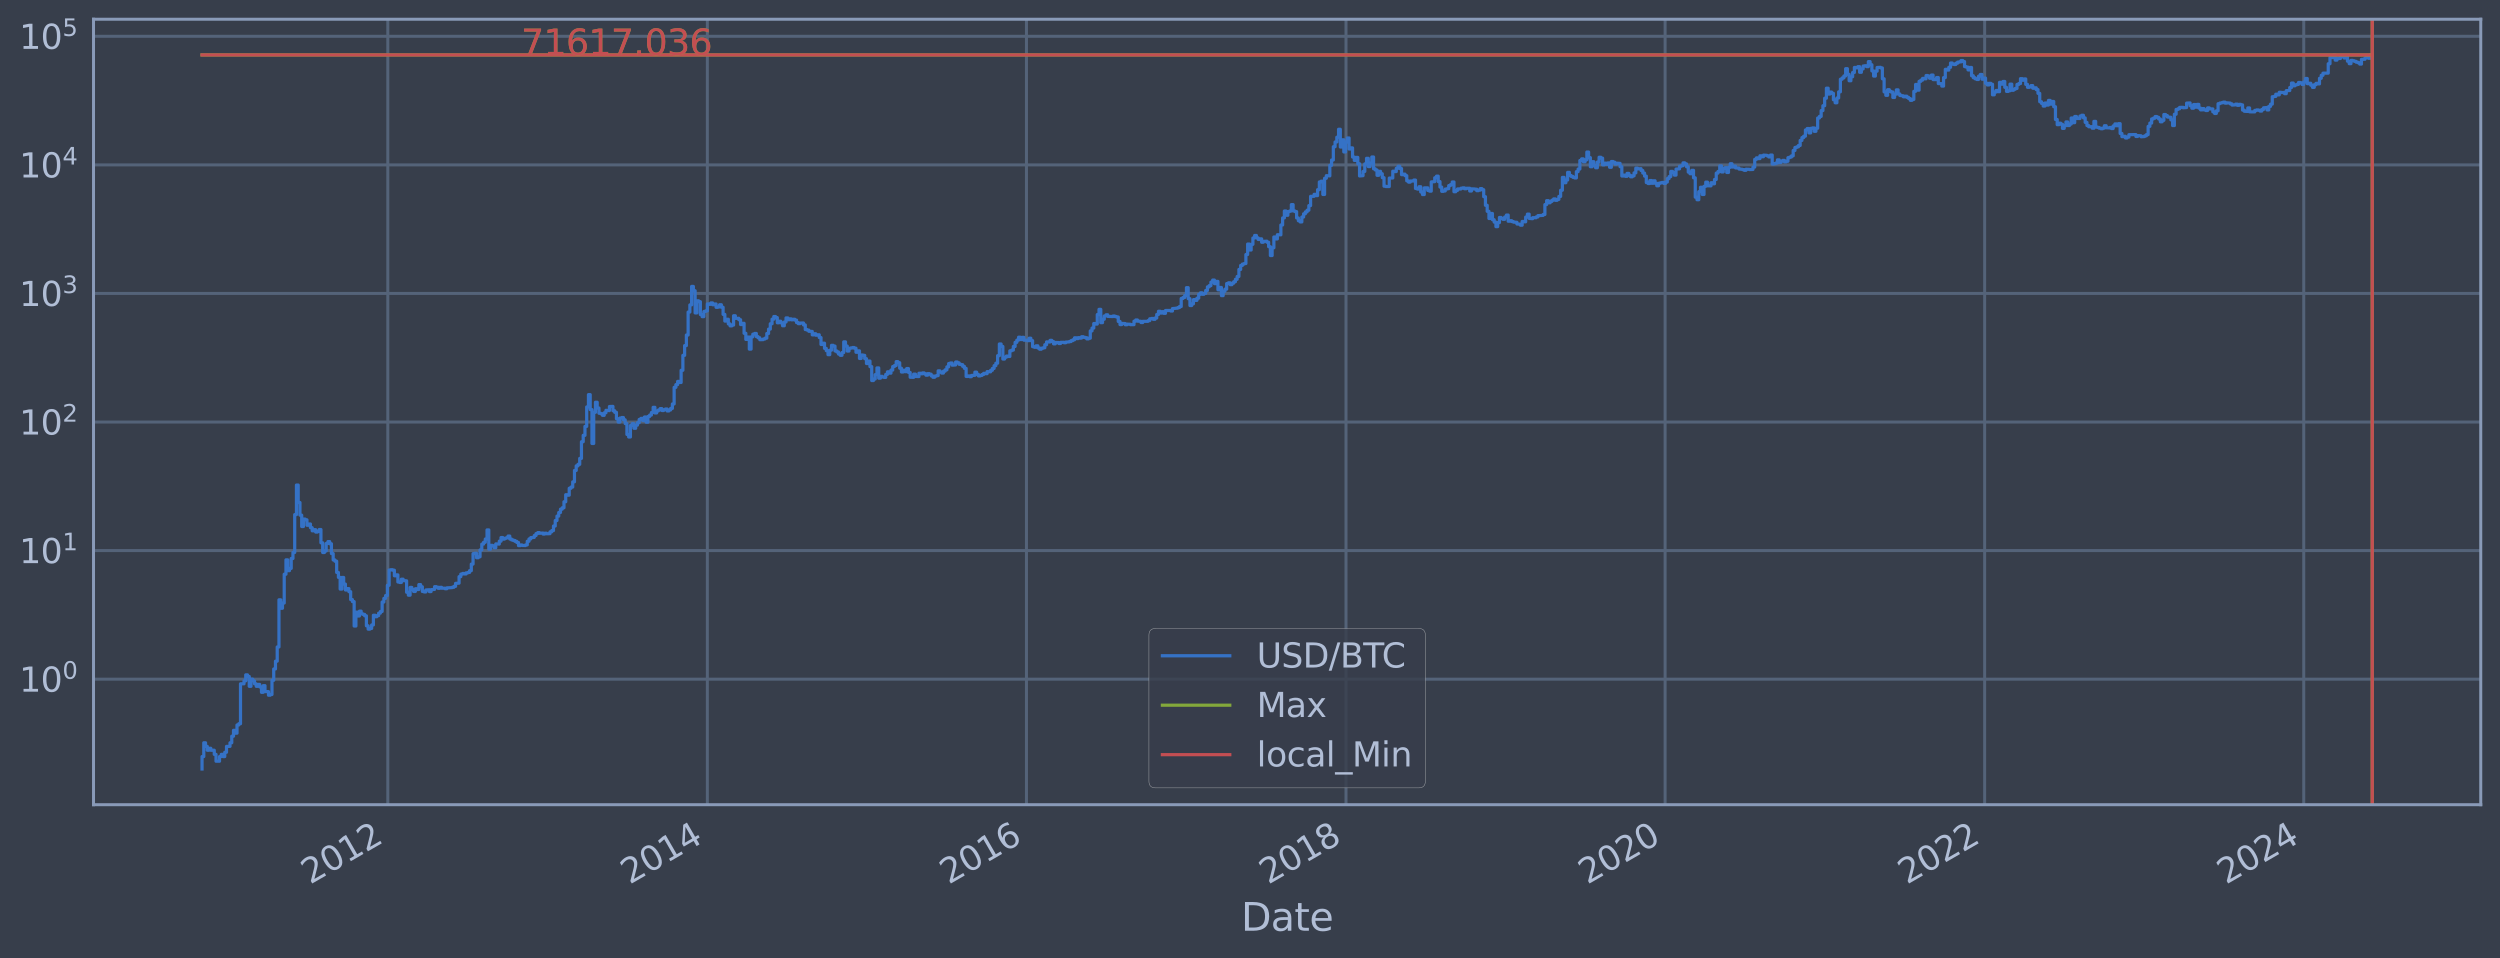 <?xml version="1.0" encoding="utf-8" standalone="no"?>
<!DOCTYPE svg PUBLIC "-//W3C//DTD SVG 1.1//EN"
  "http://www.w3.org/Graphics/SVG/1.1/DTD/svg11.dtd">
<svg xmlns:xlink="http://www.w3.org/1999/xlink" width="934.976pt" height="358.291pt" viewBox="0 0 934.976 358.291" xmlns="http://www.w3.org/2000/svg" version="1.1">
 <defs>
  <style type="text/css">*{stroke-linejoin: round; stroke-linecap: butt}</style>
 </defs>
 <g id="figure_1">
  <g id="patch_1">
   <path d="M 0 358.291 
L 934.976 358.291 
L 934.976 0 
L 0 0 
z
" style="fill: #373e4b"/>
  </g>
  <g id="axes_1">
   <g id="patch_2">
    <path d="M 34.976 300.96 
L 927.776 300.96 
L 927.776 7.2 
L 34.976 7.2 
z
" style="fill: #373e4b"/>
   </g>
   <g id="matplotlib.axis_1">
    <g id="xtick_1">
     <g id="line2d_1">
      <path d="M 145.038 300.96 
L 145.038 7.2 
" clip-path="url(#pd05f7cb525)" style="fill: none; stroke: #546379; stroke-width: 1.12; stroke-linecap: square"/>
     </g>
     <g id="line2d_2"/>
     <g id="text_1">
      <!-- 2012 -->
      <g style="fill: #b1bed6" transform="translate(115.957 330.885) rotate(-30) scale(0.126 -0.126)">
       <defs>
        <path id="DejaVuSans-32" d="M 1228 531 
L 3431 531 
L 3431 0 
L 469 0 
L 469 531 
Q 828 903 1448 1529 
Q 2069 2156 2228 2338 
Q 2531 2678 2651 2914 
Q 2772 3150 2772 3378 
Q 2772 3750 2511 3984 
Q 2250 4219 1831 4219 
Q 1534 4219 1204 4116 
Q 875 4013 500 3803 
L 500 4441 
Q 881 4594 1212 4672 
Q 1544 4750 1819 4750 
Q 2544 4750 2975 4387 
Q 3406 4025 3406 3419 
Q 3406 3131 3298 2873 
Q 3191 2616 2906 2266 
Q 2828 2175 2409 1742 
Q 1991 1309 1228 531 
z
" transform="scale(0.016)"/>
        <path id="DejaVuSans-30" d="M 2034 4250 
Q 1547 4250 1301 3770 
Q 1056 3291 1056 2328 
Q 1056 1369 1301 889 
Q 1547 409 2034 409 
Q 2525 409 2770 889 
Q 3016 1369 3016 2328 
Q 3016 3291 2770 3770 
Q 2525 4250 2034 4250 
z
M 2034 4750 
Q 2819 4750 3233 4129 
Q 3647 3509 3647 2328 
Q 3647 1150 3233 529 
Q 2819 -91 2034 -91 
Q 1250 -91 836 529 
Q 422 1150 422 2328 
Q 422 3509 836 4129 
Q 1250 4750 2034 4750 
z
" transform="scale(0.016)"/>
        <path id="DejaVuSans-31" d="M 794 531 
L 1825 531 
L 1825 4091 
L 703 3866 
L 703 4441 
L 1819 4666 
L 2450 4666 
L 2450 531 
L 3481 531 
L 3481 0 
L 794 0 
L 794 531 
z
" transform="scale(0.016)"/>
       </defs>
       <use xlink:href="#DejaVuSans-32"/>
       <use xlink:href="#DejaVuSans-30" x="63.623"/>
       <use xlink:href="#DejaVuSans-31" x="127.246"/>
       <use xlink:href="#DejaVuSans-32" x="190.869"/>
      </g>
     </g>
    </g>
    <g id="xtick_2">
     <g id="line2d_3">
      <path d="M 264.543 300.96 
L 264.543 7.2 
" clip-path="url(#pd05f7cb525)" style="fill: none; stroke: #546379; stroke-width: 1.12; stroke-linecap: square"/>
     </g>
     <g id="line2d_4"/>
     <g id="text_2">
      <!-- 2014 -->
      <g style="fill: #b1bed6" transform="translate(235.462 330.885) rotate(-30) scale(0.126 -0.126)">
       <defs>
        <path id="DejaVuSans-34" d="M 2419 4116 
L 825 1625 
L 2419 1625 
L 2419 4116 
z
M 2253 4666 
L 3047 4666 
L 3047 1625 
L 3713 1625 
L 3713 1100 
L 3047 1100 
L 3047 0 
L 2419 0 
L 2419 1100 
L 313 1100 
L 313 1709 
L 2253 4666 
z
" transform="scale(0.016)"/>
       </defs>
       <use xlink:href="#DejaVuSans-32"/>
       <use xlink:href="#DejaVuSans-30" x="63.623"/>
       <use xlink:href="#DejaVuSans-31" x="127.246"/>
       <use xlink:href="#DejaVuSans-34" x="190.869"/>
      </g>
     </g>
    </g>
    <g id="xtick_3">
     <g id="line2d_5">
      <path d="M 383.885 300.96 
L 383.885 7.2 
" clip-path="url(#pd05f7cb525)" style="fill: none; stroke: #546379; stroke-width: 1.12; stroke-linecap: square"/>
     </g>
     <g id="line2d_6"/>
     <g id="text_3">
      <!-- 2016 -->
      <g style="fill: #b1bed6" transform="translate(354.804 330.885) rotate(-30) scale(0.126 -0.126)">
       <defs>
        <path id="DejaVuSans-36" d="M 2113 2584 
Q 1688 2584 1439 2293 
Q 1191 2003 1191 1497 
Q 1191 994 1439 701 
Q 1688 409 2113 409 
Q 2538 409 2786 701 
Q 3034 994 3034 1497 
Q 3034 2003 2786 2293 
Q 2538 2584 2113 2584 
z
M 3366 4563 
L 3366 3988 
Q 3128 4100 2886 4159 
Q 2644 4219 2406 4219 
Q 1781 4219 1451 3797 
Q 1122 3375 1075 2522 
Q 1259 2794 1537 2939 
Q 1816 3084 2150 3084 
Q 2853 3084 3261 2657 
Q 3669 2231 3669 1497 
Q 3669 778 3244 343 
Q 2819 -91 2113 -91 
Q 1303 -91 875 529 
Q 447 1150 447 2328 
Q 447 3434 972 4092 
Q 1497 4750 2381 4750 
Q 2619 4750 2861 4703 
Q 3103 4656 3366 4563 
z
" transform="scale(0.016)"/>
       </defs>
       <use xlink:href="#DejaVuSans-32"/>
       <use xlink:href="#DejaVuSans-30" x="63.623"/>
       <use xlink:href="#DejaVuSans-31" x="127.246"/>
       <use xlink:href="#DejaVuSans-36" x="190.869"/>
      </g>
     </g>
    </g>
    <g id="xtick_4">
     <g id="line2d_7">
      <path d="M 503.39 300.96 
L 503.39 7.2 
" clip-path="url(#pd05f7cb525)" style="fill: none; stroke: #546379; stroke-width: 1.12; stroke-linecap: square"/>
     </g>
     <g id="line2d_8"/>
     <g id="text_4">
      <!-- 2018 -->
      <g style="fill: #b1bed6" transform="translate(474.309 330.885) rotate(-30) scale(0.126 -0.126)">
       <defs>
        <path id="DejaVuSans-38" d="M 2034 2216 
Q 1584 2216 1326 1975 
Q 1069 1734 1069 1313 
Q 1069 891 1326 650 
Q 1584 409 2034 409 
Q 2484 409 2743 651 
Q 3003 894 3003 1313 
Q 3003 1734 2745 1975 
Q 2488 2216 2034 2216 
z
M 1403 2484 
Q 997 2584 770 2862 
Q 544 3141 544 3541 
Q 544 4100 942 4425 
Q 1341 4750 2034 4750 
Q 2731 4750 3128 4425 
Q 3525 4100 3525 3541 
Q 3525 3141 3298 2862 
Q 3072 2584 2669 2484 
Q 3125 2378 3379 2068 
Q 3634 1759 3634 1313 
Q 3634 634 3220 271 
Q 2806 -91 2034 -91 
Q 1263 -91 848 271 
Q 434 634 434 1313 
Q 434 1759 690 2068 
Q 947 2378 1403 2484 
z
M 1172 3481 
Q 1172 3119 1398 2916 
Q 1625 2713 2034 2713 
Q 2441 2713 2670 2916 
Q 2900 3119 2900 3481 
Q 2900 3844 2670 4047 
Q 2441 4250 2034 4250 
Q 1625 4250 1398 4047 
Q 1172 3844 1172 3481 
z
" transform="scale(0.016)"/>
       </defs>
       <use xlink:href="#DejaVuSans-32"/>
       <use xlink:href="#DejaVuSans-30" x="63.623"/>
       <use xlink:href="#DejaVuSans-31" x="127.246"/>
       <use xlink:href="#DejaVuSans-38" x="190.869"/>
      </g>
     </g>
    </g>
    <g id="xtick_5">
     <g id="line2d_9">
      <path d="M 622.732 300.96 
L 622.732 7.2 
" clip-path="url(#pd05f7cb525)" style="fill: none; stroke: #546379; stroke-width: 1.12; stroke-linecap: square"/>
     </g>
     <g id="line2d_10"/>
     <g id="text_5">
      <!-- 2020 -->
      <g style="fill: #b1bed6" transform="translate(593.651 330.885) rotate(-30) scale(0.126 -0.126)">
       <use xlink:href="#DejaVuSans-32"/>
       <use xlink:href="#DejaVuSans-30" x="63.623"/>
       <use xlink:href="#DejaVuSans-32" x="127.246"/>
       <use xlink:href="#DejaVuSans-30" x="190.869"/>
      </g>
     </g>
    </g>
    <g id="xtick_6">
     <g id="line2d_11">
      <path d="M 742.238 300.96 
L 742.238 7.2 
" clip-path="url(#pd05f7cb525)" style="fill: none; stroke: #546379; stroke-width: 1.12; stroke-linecap: square"/>
     </g>
     <g id="line2d_12"/>
     <g id="text_6">
      <!-- 2022 -->
      <g style="fill: #b1bed6" transform="translate(713.157 330.885) rotate(-30) scale(0.126 -0.126)">
       <use xlink:href="#DejaVuSans-32"/>
       <use xlink:href="#DejaVuSans-30" x="63.623"/>
       <use xlink:href="#DejaVuSans-32" x="127.246"/>
       <use xlink:href="#DejaVuSans-32" x="190.869"/>
      </g>
     </g>
    </g>
    <g id="xtick_7">
     <g id="line2d_13">
      <path d="M 861.58 300.96 
L 861.58 7.2 
" clip-path="url(#pd05f7cb525)" style="fill: none; stroke: #546379; stroke-width: 1.12; stroke-linecap: square"/>
     </g>
     <g id="line2d_14"/>
     <g id="text_7">
      <!-- 2024 -->
      <g style="fill: #b1bed6" transform="translate(832.499 330.885) rotate(-30) scale(0.126 -0.126)">
       <use xlink:href="#DejaVuSans-32"/>
       <use xlink:href="#DejaVuSans-30" x="63.623"/>
       <use xlink:href="#DejaVuSans-32" x="127.246"/>
       <use xlink:href="#DejaVuSans-34" x="190.869"/>
      </g>
     </g>
    </g>
    <g id="text_8">
     <!-- Date -->
     <g style="fill: #b1bed6" transform="translate(464.167 348.096) scale(0.144 -0.144)">
      <defs>
       <path id="DejaVuSans-44" d="M 1259 4147 
L 1259 519 
L 2022 519 
Q 2988 519 3436 956 
Q 3884 1394 3884 2338 
Q 3884 3275 3436 3711 
Q 2988 4147 2022 4147 
L 1259 4147 
z
M 628 4666 
L 1925 4666 
Q 3281 4666 3915 4102 
Q 4550 3538 4550 2338 
Q 4550 1131 3912 565 
Q 3275 0 1925 0 
L 628 0 
L 628 4666 
z
" transform="scale(0.016)"/>
       <path id="DejaVuSans-61" d="M 2194 1759 
Q 1497 1759 1228 1600 
Q 959 1441 959 1056 
Q 959 750 1161 570 
Q 1363 391 1709 391 
Q 2188 391 2477 730 
Q 2766 1069 2766 1631 
L 2766 1759 
L 2194 1759 
z
M 3341 1997 
L 3341 0 
L 2766 0 
L 2766 531 
Q 2569 213 2275 61 
Q 1981 -91 1556 -91 
Q 1019 -91 701 211 
Q 384 513 384 1019 
Q 384 1609 779 1909 
Q 1175 2209 1959 2209 
L 2766 2209 
L 2766 2266 
Q 2766 2663 2505 2880 
Q 2244 3097 1772 3097 
Q 1472 3097 1187 3025 
Q 903 2953 641 2809 
L 641 3341 
Q 956 3463 1253 3523 
Q 1550 3584 1831 3584 
Q 2591 3584 2966 3190 
Q 3341 2797 3341 1997 
z
" transform="scale(0.016)"/>
       <path id="DejaVuSans-74" d="M 1172 4494 
L 1172 3500 
L 2356 3500 
L 2356 3053 
L 1172 3053 
L 1172 1153 
Q 1172 725 1289 603 
Q 1406 481 1766 481 
L 2356 481 
L 2356 0 
L 1766 0 
Q 1100 0 847 248 
Q 594 497 594 1153 
L 594 3053 
L 172 3053 
L 172 3500 
L 594 3500 
L 594 4494 
L 1172 4494 
z
" transform="scale(0.016)"/>
       <path id="DejaVuSans-65" d="M 3597 1894 
L 3597 1613 
L 953 1613 
Q 991 1019 1311 708 
Q 1631 397 2203 397 
Q 2534 397 2845 478 
Q 3156 559 3463 722 
L 3463 178 
Q 3153 47 2828 -22 
Q 2503 -91 2169 -91 
Q 1331 -91 842 396 
Q 353 884 353 1716 
Q 353 2575 817 3079 
Q 1281 3584 2069 3584 
Q 2775 3584 3186 3129 
Q 3597 2675 3597 1894 
z
M 3022 2063 
Q 3016 2534 2758 2815 
Q 2500 3097 2075 3097 
Q 1594 3097 1305 2825 
Q 1016 2553 972 2059 
L 3022 2063 
z
" transform="scale(0.016)"/>
      </defs>
      <use xlink:href="#DejaVuSans-44"/>
      <use xlink:href="#DejaVuSans-61" x="77.002"/>
      <use xlink:href="#DejaVuSans-74" x="138.281"/>
      <use xlink:href="#DejaVuSans-65" x="177.49"/>
     </g>
    </g>
   </g>
   <g id="matplotlib.axis_2">
    <g id="ytick_1">
     <g id="line2d_15">
      <path d="M 34.976 253.998 
L 927.776 253.998 
" clip-path="url(#pd05f7cb525)" style="fill: none; stroke: #546379; stroke-width: 1.12; stroke-linecap: square"/>
     </g>
     <g id="line2d_16"/>
     <g id="text_9">
      <!-- $\mathdefault{10^{0}}$ -->
      <g style="fill: #b1bed6" transform="translate(7.2 258.785) scale(0.126 -0.126)">
       <use xlink:href="#DejaVuSans-31" transform="translate(0 0.766)"/>
       <use xlink:href="#DejaVuSans-30" transform="translate(63.623 0.766)"/>
       <use xlink:href="#DejaVuSans-30" transform="translate(128.203 39.047) scale(0.7)"/>
      </g>
     </g>
    </g>
    <g id="ytick_2">
     <g id="line2d_17">
      <path d="M 34.976 205.915 
L 927.776 205.915 
" clip-path="url(#pd05f7cb525)" style="fill: none; stroke: #546379; stroke-width: 1.12; stroke-linecap: square"/>
     </g>
     <g id="line2d_18"/>
     <g id="text_10">
      <!-- $\mathdefault{10^{1}}$ -->
      <g style="fill: #b1bed6" transform="translate(7.2 210.702) scale(0.126 -0.126)">
       <use xlink:href="#DejaVuSans-31" transform="translate(0 0.684)"/>
       <use xlink:href="#DejaVuSans-30" transform="translate(63.623 0.684)"/>
       <use xlink:href="#DejaVuSans-31" transform="translate(128.203 38.966) scale(0.7)"/>
      </g>
     </g>
    </g>
    <g id="ytick_3">
     <g id="line2d_19">
      <path d="M 34.976 157.832 
L 927.776 157.832 
" clip-path="url(#pd05f7cb525)" style="fill: none; stroke: #546379; stroke-width: 1.12; stroke-linecap: square"/>
     </g>
     <g id="line2d_20"/>
     <g id="text_11">
      <!-- $\mathdefault{10^{2}}$ -->
      <g style="fill: #b1bed6" transform="translate(7.2 162.619) scale(0.126 -0.126)">
       <use xlink:href="#DejaVuSans-31" transform="translate(0 0.766)"/>
       <use xlink:href="#DejaVuSans-30" transform="translate(63.623 0.766)"/>
       <use xlink:href="#DejaVuSans-32" transform="translate(128.203 39.047) scale(0.7)"/>
      </g>
     </g>
    </g>
    <g id="ytick_4">
     <g id="line2d_21">
      <path d="M 34.976 109.748 
L 927.776 109.748 
" clip-path="url(#pd05f7cb525)" style="fill: none; stroke: #546379; stroke-width: 1.12; stroke-linecap: square"/>
     </g>
     <g id="line2d_22"/>
     <g id="text_12">
      <!-- $\mathdefault{10^{3}}$ -->
      <g style="fill: #b1bed6" transform="translate(7.2 114.535) scale(0.126 -0.126)">
       <defs>
        <path id="DejaVuSans-33" d="M 2597 2516 
Q 3050 2419 3304 2112 
Q 3559 1806 3559 1356 
Q 3559 666 3084 287 
Q 2609 -91 1734 -91 
Q 1441 -91 1130 -33 
Q 819 25 488 141 
L 488 750 
Q 750 597 1062 519 
Q 1375 441 1716 441 
Q 2309 441 2620 675 
Q 2931 909 2931 1356 
Q 2931 1769 2642 2001 
Q 2353 2234 1838 2234 
L 1294 2234 
L 1294 2753 
L 1863 2753 
Q 2328 2753 2575 2939 
Q 2822 3125 2822 3475 
Q 2822 3834 2567 4026 
Q 2313 4219 1838 4219 
Q 1578 4219 1281 4162 
Q 984 4106 628 3988 
L 628 4550 
Q 988 4650 1302 4700 
Q 1616 4750 1894 4750 
Q 2613 4750 3031 4423 
Q 3450 4097 3450 3541 
Q 3450 3153 3228 2886 
Q 3006 2619 2597 2516 
z
" transform="scale(0.016)"/>
       </defs>
       <use xlink:href="#DejaVuSans-31" transform="translate(0 0.766)"/>
       <use xlink:href="#DejaVuSans-30" transform="translate(63.623 0.766)"/>
       <use xlink:href="#DejaVuSans-33" transform="translate(128.203 39.047) scale(0.7)"/>
      </g>
     </g>
    </g>
    <g id="ytick_5">
     <g id="line2d_23">
      <path d="M 34.976 61.665 
L 927.776 61.665 
" clip-path="url(#pd05f7cb525)" style="fill: none; stroke: #546379; stroke-width: 1.12; stroke-linecap: square"/>
     </g>
     <g id="line2d_24"/>
     <g id="text_13">
      <!-- $\mathdefault{10^{4}}$ -->
      <g style="fill: #b1bed6" transform="translate(7.2 66.452) scale(0.126 -0.126)">
       <use xlink:href="#DejaVuSans-31" transform="translate(0 0.684)"/>
       <use xlink:href="#DejaVuSans-30" transform="translate(63.623 0.684)"/>
       <use xlink:href="#DejaVuSans-34" transform="translate(128.203 38.966) scale(0.7)"/>
      </g>
     </g>
    </g>
    <g id="ytick_6">
     <g id="line2d_25">
      <path d="M 34.976 13.581 
L 927.776 13.581 
" clip-path="url(#pd05f7cb525)" style="fill: none; stroke: #546379; stroke-width: 1.12; stroke-linecap: square"/>
     </g>
     <g id="line2d_26"/>
     <g id="text_14">
      <!-- $\mathdefault{10^{5}}$ -->
      <g style="fill: #b1bed6" transform="translate(7.2 18.368) scale(0.126 -0.126)">
       <defs>
        <path id="DejaVuSans-35" d="M 691 4666 
L 3169 4666 
L 3169 4134 
L 1269 4134 
L 1269 2991 
Q 1406 3038 1543 3061 
Q 1681 3084 1819 3084 
Q 2600 3084 3056 2656 
Q 3513 2228 3513 1497 
Q 3513 744 3044 326 
Q 2575 -91 1722 -91 
Q 1428 -91 1123 -41 
Q 819 9 494 109 
L 494 744 
Q 775 591 1075 516 
Q 1375 441 1709 441 
Q 2250 441 2565 725 
Q 2881 1009 2881 1497 
Q 2881 1984 2565 2268 
Q 2250 2553 1709 2553 
Q 1456 2553 1204 2497 
Q 953 2441 691 2322 
L 691 4666 
z
" transform="scale(0.016)"/>
       </defs>
       <use xlink:href="#DejaVuSans-31" transform="translate(0 0.684)"/>
       <use xlink:href="#DejaVuSans-30" transform="translate(63.623 0.684)"/>
       <use xlink:href="#DejaVuSans-35" transform="translate(128.203 38.966) scale(0.7)"/>
      </g>
     </g>
    </g>
    <g id="ytick_7">
     <g id="line2d_27"/>
    </g>
    <g id="ytick_8">
     <g id="line2d_28"/>
    </g>
    <g id="ytick_9">
     <g id="line2d_29"/>
    </g>
    <g id="ytick_10">
     <g id="line2d_30"/>
    </g>
    <g id="ytick_11">
     <g id="line2d_31"/>
    </g>
    <g id="ytick_12">
     <g id="line2d_32"/>
    </g>
    <g id="ytick_13">
     <g id="line2d_33"/>
    </g>
    <g id="ytick_14">
     <g id="line2d_34"/>
    </g>
    <g id="ytick_15">
     <g id="line2d_35"/>
    </g>
    <g id="ytick_16">
     <g id="line2d_36"/>
    </g>
    <g id="ytick_17">
     <g id="line2d_37"/>
    </g>
    <g id="ytick_18">
     <g id="line2d_38"/>
    </g>
    <g id="ytick_19">
     <g id="line2d_39"/>
    </g>
    <g id="ytick_20">
     <g id="line2d_40"/>
    </g>
    <g id="ytick_21">
     <g id="line2d_41"/>
    </g>
    <g id="ytick_22">
     <g id="line2d_42"/>
    </g>
    <g id="ytick_23">
     <g id="line2d_43"/>
    </g>
    <g id="ytick_24">
     <g id="line2d_44"/>
    </g>
    <g id="ytick_25">
     <g id="line2d_45"/>
    </g>
    <g id="ytick_26">
     <g id="line2d_46"/>
    </g>
    <g id="ytick_27">
     <g id="line2d_47"/>
    </g>
    <g id="ytick_28">
     <g id="line2d_48"/>
    </g>
    <g id="ytick_29">
     <g id="line2d_49"/>
    </g>
    <g id="ytick_30">
     <g id="line2d_50"/>
    </g>
    <g id="ytick_31">
     <g id="line2d_51"/>
    </g>
    <g id="ytick_32">
     <g id="line2d_52"/>
    </g>
    <g id="ytick_33">
     <g id="line2d_53"/>
    </g>
    <g id="ytick_34">
     <g id="line2d_54"/>
    </g>
    <g id="ytick_35">
     <g id="line2d_55"/>
    </g>
    <g id="ytick_36">
     <g id="line2d_56"/>
    </g>
    <g id="ytick_37">
     <g id="line2d_57"/>
    </g>
    <g id="ytick_38">
     <g id="line2d_58"/>
    </g>
    <g id="ytick_39">
     <g id="line2d_59"/>
    </g>
    <g id="ytick_40">
     <g id="line2d_60"/>
    </g>
    <g id="ytick_41">
     <g id="line2d_61"/>
    </g>
    <g id="ytick_42">
     <g id="line2d_62"/>
    </g>
    <g id="ytick_43">
     <g id="line2d_63"/>
    </g>
    <g id="ytick_44">
     <g id="line2d_64"/>
    </g>
    <g id="ytick_45">
     <g id="line2d_65"/>
    </g>
    <g id="ytick_46">
     <g id="line2d_66"/>
    </g>
    <g id="ytick_47">
     <g id="line2d_67"/>
    </g>
    <g id="ytick_48">
     <g id="line2d_68"/>
    </g>
    <g id="ytick_49">
     <g id="line2d_69"/>
    </g>
    <g id="ytick_50">
     <g id="line2d_70"/>
    </g>
    <g id="ytick_51">
     <g id="line2d_71"/>
    </g>
    <g id="ytick_52">
     <g id="line2d_72"/>
    </g>
    <g id="ytick_53">
     <g id="line2d_73"/>
    </g>
    <g id="ytick_54">
     <g id="line2d_74"/>
    </g>
   </g>
   <g id="line2d_75">
    <path d="M 75.558 287.607 
L 75.558 282.948 
L 76.212 282.948 
L 76.212 277.792 
L 76.866 277.792 
L 76.866 279.14 
L 77.52 279.14 
L 77.52 280.581 
L 78.174 280.581 
L 78.174 279.848 
L 78.827 279.848 
L 78.827 280.581 
L 80.135 280.581 
L 80.135 282.128 
L 80.789 282.128 
L 80.789 284.689 
L 82.097 284.689 
L 82.097 282.948 
L 82.751 282.948 
L 82.751 282.128 
L 83.405 282.128 
L 83.405 282.948 
L 84.059 282.948 
L 84.059 281.34 
L 84.713 281.34 
L 84.713 279.14 
L 86.021 279.14 
L 86.021 277.792 
L 86.675 277.792 
L 86.675 275.333 
L 87.329 275.333 
L 87.329 273.133 
L 87.982 273.133 
L 87.982 274.204 
L 88.636 274.204 
L 88.636 271.142 
L 89.29 271.142 
L 89.29 270.673 
L 89.944 270.673 
L 89.944 255.74 
L 91.252 255.74 
L 91.252 254.634 
L 91.906 254.634 
L 91.906 252.391 
L 92.56 252.391 
L 92.56 252.98 
L 93.214 252.98 
L 93.214 256.668 
L 93.868 256.668 
L 93.868 253.998 
L 94.522 253.998 
L 94.522 254.634 
L 95.176 254.634 
L 95.176 255.74 
L 95.83 255.74 
L 95.83 256.668 
L 96.484 256.668 
L 96.484 255.968 
L 97.137 255.968 
L 97.137 256.907 
L 97.791 256.907 
L 97.791 258.921 
L 98.445 258.921 
L 98.445 256.432 
L 99.099 256.432 
L 99.099 258.658 
L 100.407 258.658 
L 100.407 260.006 
L 101.061 260.006 
L 101.061 259.729 
L 101.715 259.729 
L 101.715 254.42 
L 102.369 254.42 
L 102.369 250.191 
L 103.023 250.191 
L 103.023 247.273 
L 103.677 247.273 
L 103.677 241.957 
L 104.331 241.957 
L 104.331 224.331 
L 104.985 224.331 
L 104.985 227.483 
L 105.639 227.483 
L 105.639 225.525 
L 106.292 225.525 
L 106.292 214.751 
L 106.946 214.751 
L 106.946 209.383 
L 107.6 209.383 
L 107.6 213.423 
L 108.254 213.423 
L 108.254 212.573 
L 108.908 212.573 
L 108.908 208.871 
L 109.562 208.871 
L 109.562 206.616 
L 110.216 206.616 
L 110.216 192.457 
L 110.87 192.457 
L 110.87 181.405 
L 111.524 181.405 
L 111.524 187.931 
L 112.178 187.931 
L 112.178 192.655 
L 112.832 192.655 
L 112.832 196.912 
L 113.486 196.912 
L 113.486 194.134 
L 114.14 194.134 
L 114.14 194.409 
L 114.794 194.409 
L 114.794 196.442 
L 115.447 196.442 
L 115.447 195.97 
L 116.101 195.97 
L 116.101 197.351 
L 116.755 197.351 
L 116.755 198.519 
L 117.409 198.519 
L 117.409 198.098 
L 118.063 198.098 
L 118.063 198.993 
L 118.717 198.993 
L 118.717 198.74 
L 119.371 198.74 
L 119.371 198.041 
L 120.025 198.041 
L 120.025 202.996 
L 120.679 202.996 
L 120.679 206.637 
L 121.333 206.637 
L 121.333 206.062 
L 121.987 206.062 
L 121.987 203.252 
L 122.641 203.252 
L 122.641 202.547 
L 123.295 202.547 
L 123.295 203.363 
L 123.949 203.363 
L 123.949 207.03 
L 124.602 207.03 
L 124.602 209.407 
L 125.256 209.407 
L 125.256 209.882 
L 125.91 209.882 
L 125.91 214.092 
L 126.564 214.092 
L 126.564 215.931 
L 127.218 215.931 
L 127.218 220.306 
L 127.872 220.306 
L 127.872 215.965 
L 128.526 215.965 
L 128.526 218.437 
L 129.18 218.437 
L 129.18 220.642 
L 129.834 220.642 
L 129.834 220.14 
L 130.488 220.14 
L 130.488 221.286 
L 131.142 221.286 
L 131.142 224.23 
L 131.796 224.23 
L 131.796 224.997 
L 132.45 224.997 
L 132.45 234.126 
L 133.104 234.126 
L 133.104 228.94 
L 133.757 228.94 
L 133.757 230.372 
L 134.411 230.372 
L 134.411 228.566 
L 135.065 228.566 
L 135.065 229.579 
L 135.719 229.579 
L 135.719 229.774 
L 136.373 229.774 
L 136.373 230.305 
L 137.027 230.305 
L 137.027 234.045 
L 137.681 234.045 
L 137.681 235.286 
L 138.335 235.286 
L 138.335 235.032 
L 138.989 235.032 
L 138.989 233.726 
L 139.643 233.726 
L 139.643 230.104 
L 140.297 230.104 
L 140.297 230.643 
L 140.951 230.643 
L 140.951 230.238 
L 141.605 230.238 
L 141.605 229.321 
L 142.259 229.321 
L 142.259 228.69 
L 142.912 228.69 
L 142.912 225.154 
L 143.566 225.154 
L 143.566 223.783 
L 144.22 223.783 
L 144.22 222.729 
L 144.874 222.729 
L 144.874 218.899 
L 145.528 218.899 
L 145.528 213.185 
L 146.182 213.185 
L 146.182 213.067 
L 146.836 213.067 
L 146.836 213.244 
L 147.49 213.244 
L 147.49 215.333 
L 148.144 215.333 
L 148.144 215.007 
L 148.798 215.007 
L 148.798 217.653 
L 149.452 217.653 
L 149.452 217.837 
L 150.106 217.837 
L 150.106 216.617 
L 150.76 216.617 
L 150.76 217.147 
L 152.067 217.218 
L 152.067 221.505 
L 152.721 221.505 
L 152.721 222.59 
L 153.375 222.59 
L 153.375 219.691 
L 154.029 219.691 
L 154.029 220.473 
L 154.683 220.473 
L 154.683 221.199 
L 155.337 221.199 
L 155.337 220.182 
L 155.991 220.182 
L 155.991 220.473 
L 156.645 220.473 
L 156.645 218.628 
L 157.299 218.628 
L 157.299 219.45 
L 157.953 219.45 
L 157.953 221.199 
L 158.607 221.199 
L 158.607 221.373 
L 159.261 221.373 
L 159.261 220.642 
L 160.569 220.557 
L 160.569 221.242 
L 161.222 221.242 
L 161.222 220.515 
L 162.53 220.431 
L 162.53 219.411 
L 163.184 219.411 
L 163.184 219.611 
L 163.838 219.611 
L 163.838 220.017 
L 164.492 220.017 
L 164.492 219.651 
L 165.146 219.651 
L 165.146 219.976 
L 166.454 219.976 
L 166.454 220.182 
L 167.108 220.182 
L 167.108 219.854 
L 169.07 219.772 
L 169.07 219.651 
L 169.724 219.651 
L 169.724 219.291 
L 170.377 219.291 
L 170.377 218.173 
L 171.685 218.098 
L 171.685 215.663 
L 172.339 215.663 
L 172.339 214.719 
L 172.993 214.719 
L 172.993 214.466 
L 173.647 214.466 
L 173.647 214.655 
L 174.301 214.655 
L 174.301 214.247 
L 174.955 214.247 
L 174.955 214.092 
L 175.609 214.092 
L 175.609 213.423 
L 176.263 213.423 
L 176.263 210.97 
L 176.917 210.97 
L 176.917 207.052 
L 177.571 207.052 
L 177.571 206.92 
L 178.225 206.92 
L 178.225 208.584 
L 178.879 208.584 
L 178.879 208.232 
L 179.532 208.232 
L 179.532 205.666 
L 180.186 205.666 
L 180.186 203.493 
L 180.84 203.493 
L 180.84 202.816 
L 181.494 202.816 
L 181.494 201.592 
L 182.148 201.592 
L 182.148 198.185 
L 182.802 198.185 
L 182.802 205.379 
L 183.456 205.379 
L 183.456 203.944 
L 184.11 203.944 
L 184.11 204.096 
L 184.764 204.096 
L 184.764 204.856 
L 185.418 204.856 
L 185.418 203.418 
L 186.726 203.474 
L 186.726 202.388 
L 187.38 202.388 
L 187.38 201.039 
L 188.034 201.039 
L 188.034 201.626 
L 188.687 201.626 
L 188.687 201.322 
L 189.341 201.322 
L 189.341 201.122 
L 189.995 201.122 
L 189.995 200.484 
L 190.649 200.484 
L 190.649 201.592 
L 191.303 201.592 
L 191.303 201.934 
L 191.957 201.934 
L 191.957 202.143 
L 192.611 202.143 
L 192.611 202.459 
L 193.265 202.459 
L 193.265 202.888 
L 193.919 202.888 
L 193.919 204.058 
L 194.573 204.058 
L 194.573 203.811 
L 195.227 203.811 
L 195.227 203.982 
L 196.535 204.02 
L 196.535 203.792 
L 197.189 203.792 
L 197.189 202.423 
L 197.842 202.423 
L 197.842 201.558 
L 198.496 201.558 
L 198.496 201.056 
L 199.804 200.99 
L 199.804 200.292 
L 200.458 200.292 
L 200.458 199.571 
L 201.112 199.571 
L 201.112 199.189 
L 201.766 199.189 
L 201.766 199.448 
L 203.074 199.341 
L 203.074 199.726 
L 203.728 199.726 
L 203.728 199.417 
L 204.382 199.417 
L 204.382 199.617 
L 205.69 199.586 
L 205.69 198.904 
L 206.344 198.904 
L 206.344 198.431 
L 206.997 198.431 
L 206.997 196.723 
L 207.651 196.723 
L 207.651 194.675 
L 208.305 194.675 
L 208.305 193.023 
L 208.959 193.023 
L 208.959 191.671 
L 209.613 191.671 
L 209.613 190.422 
L 210.267 190.422 
L 210.267 189.901 
L 210.921 189.901 
L 210.921 187.659 
L 211.575 187.659 
L 211.575 185.019 
L 212.229 185.019 
L 212.229 185.189 
L 212.883 185.189 
L 212.883 182.615 
L 213.537 182.615 
L 213.537 182.154 
L 214.191 182.154 
L 214.191 180.207 
L 214.845 180.207 
L 214.845 175.947 
L 215.499 175.947 
L 215.499 174.23 
L 216.152 174.23 
L 216.152 173.661 
L 216.806 173.661 
L 216.806 171.439 
L 217.46 171.439 
L 217.46 165.205 
L 218.114 165.205 
L 218.114 162.81 
L 218.768 162.81 
L 218.768 159.46 
L 219.422 159.46 
L 219.422 152.193 
L 220.076 152.193 
L 220.076 147.591 
L 220.73 147.591 
L 220.73 153.189 
L 221.384 153.189 
L 221.384 165.854 
L 222.038 165.854 
L 222.038 154.213 
L 222.692 154.213 
L 222.692 150.436 
L 223.346 150.436 
L 223.346 152.595 
L 224 152.595 
L 224 154.553 
L 224.653 154.553 
L 224.653 154.736 
L 225.307 154.736 
L 225.307 155.337 
L 225.961 155.337 
L 225.961 154.377 
L 226.615 154.377 
L 226.615 153.454 
L 227.923 153.56 
L 227.923 152.036 
L 229.231 151.987 
L 229.231 153.607 
L 229.885 153.607 
L 229.885 154.204 
L 230.539 154.204 
L 230.539 156.595 
L 231.193 156.595 
L 231.193 157.836 
L 231.847 157.836 
L 231.847 156.343 
L 232.501 156.343 
L 232.501 156.157 
L 233.155 156.157 
L 233.155 157.013 
L 233.808 157.013 
L 233.808 158.414 
L 234.462 158.414 
L 234.462 162.481 
L 235.116 162.481 
L 235.116 163.428 
L 235.77 163.428 
L 235.77 159.126 
L 236.424 159.126 
L 236.424 158.457 
L 237.078 158.457 
L 237.078 160.174 
L 237.732 160.174 
L 237.732 159.011 
L 238.386 159.011 
L 238.386 158.105 
L 239.04 158.105 
L 239.04 156.888 
L 239.694 156.888 
L 239.694 156.473 
L 240.348 156.473 
L 240.348 157.255 
L 241.002 157.255 
L 241.002 155.965 
L 241.656 155.965 
L 241.656 157.892 
L 242.31 157.892 
L 242.31 155.76 
L 242.963 155.76 
L 242.963 155.228 
L 243.617 155.228 
L 243.617 154.287 
L 244.271 154.287 
L 244.271 152.338 
L 244.925 152.338 
L 244.925 154.444 
L 245.579 154.444 
L 245.579 153.676 
L 246.233 153.676 
L 246.233 153.331 
L 246.887 153.331 
L 246.887 152.821 
L 247.541 152.821 
L 247.541 153.521 
L 248.195 153.521 
L 248.195 153.23 
L 248.849 153.23 
L 248.849 152.964 
L 249.503 152.964 
L 249.503 153.689 
L 250.157 153.689 
L 250.157 153.319 
L 250.811 153.319 
L 250.811 152.744 
L 251.465 152.744 
L 251.465 151.077 
L 252.118 151.077 
L 252.118 144.859 
L 252.772 144.859 
L 252.772 143.85 
L 253.426 143.85 
L 253.426 142.649 
L 254.08 142.649 
L 254.08 143.046 
L 254.734 143.046 
L 254.734 138.482 
L 255.388 138.482 
L 255.388 132.9 
L 256.042 132.9 
L 256.042 129.251 
L 256.696 129.251 
L 256.696 125.294 
L 257.35 125.294 
L 257.35 116.702 
L 258.004 116.702 
L 258.004 114.031 
L 258.658 114.031 
L 258.658 107.123 
L 259.312 107.123 
L 259.312 108.725 
L 259.966 108.725 
L 259.966 117.021 
L 260.62 117.021 
L 260.62 112.492 
L 261.273 112.492 
L 261.273 112.826 
L 261.927 112.826 
L 261.927 117.64 
L 262.581 117.64 
L 262.581 118.425 
L 263.235 118.425 
L 263.235 116.493 
L 263.889 116.493 
L 263.889 116.263 
L 264.543 116.263 
L 264.543 113.671 
L 265.197 113.671 
L 265.197 113.808 
L 265.851 113.808 
L 265.851 113.289 
L 266.505 113.289 
L 266.505 113.965 
L 267.159 113.965 
L 267.159 113.694 
L 267.813 113.694 
L 267.813 114.936 
L 268.467 114.936 
L 268.467 114.787 
L 269.121 114.787 
L 269.121 113.967 
L 269.775 113.967 
L 269.775 114.91 
L 270.428 114.91 
L 270.428 117.577 
L 271.082 117.577 
L 271.082 120.07 
L 271.736 120.07 
L 271.736 119.398 
L 272.39 119.398 
L 272.39 121.141 
L 273.044 121.141 
L 273.044 121.874 
L 273.698 121.874 
L 273.698 121.579 
L 274.352 121.579 
L 274.352 118.089 
L 275.006 118.089 
L 275.006 119.071 
L 276.314 119.035 
L 276.314 119.573 
L 276.968 119.573 
L 276.968 121.381 
L 277.622 121.381 
L 277.622 120.916 
L 278.276 120.916 
L 278.276 124.645 
L 278.93 124.645 
L 278.93 126.934 
L 279.583 126.934 
L 279.583 126.055 
L 280.237 126.055 
L 280.237 130.567 
L 280.891 130.567 
L 280.891 125.98 
L 281.545 125.98 
L 281.545 124.984 
L 282.199 124.984 
L 282.199 124.708 
L 282.853 124.708 
L 282.853 125.897 
L 283.507 125.897 
L 283.507 126.329 
L 284.161 126.329 
L 284.161 127.047 
L 285.469 127.006 
L 285.469 126.776 
L 286.123 126.776 
L 286.123 126.464 
L 286.777 126.464 
L 286.777 124.725 
L 287.431 124.725 
L 287.431 123.088 
L 288.085 123.088 
L 288.085 121.087 
L 288.738 121.087 
L 288.738 119.373 
L 289.392 119.373 
L 289.392 118.378 
L 290.046 118.378 
L 290.046 118.782 
L 290.7 118.782 
L 290.7 120.712 
L 291.354 120.712 
L 291.354 120.139 
L 292.008 120.139 
L 292.008 120.732 
L 292.662 120.732 
L 292.662 121.828 
L 293.316 121.828 
L 293.316 120.416 
L 293.97 120.416 
L 293.97 118.894 
L 294.624 118.894 
L 294.624 119.585 
L 295.278 119.585 
L 295.278 119.264 
L 295.932 119.264 
L 295.932 119.594 
L 296.586 119.594 
L 296.586 119.397 
L 297.24 119.397 
L 297.24 119.716 
L 297.893 119.716 
L 297.893 120.637 
L 298.547 120.637 
L 298.547 121.05 
L 299.201 121.05 
L 299.201 120.82 
L 300.509 120.803 
L 300.509 121.523 
L 301.163 121.523 
L 301.163 123.249 
L 301.817 123.249 
L 301.817 123.451 
L 302.471 123.451 
L 302.471 123.89 
L 303.779 123.949 
L 303.779 125.234 
L 304.433 125.234 
L 304.433 124.82 
L 305.087 124.82 
L 305.087 125.367 
L 305.741 125.367 
L 305.741 125.21 
L 306.395 125.21 
L 306.395 126.243 
L 307.048 126.243 
L 307.048 128.823 
L 307.702 128.823 
L 307.702 128.357 
L 308.356 128.357 
L 308.356 130.293 
L 309.01 130.293 
L 309.01 131.147 
L 309.664 131.147 
L 309.664 132.644 
L 310.318 132.644 
L 310.318 130.97 
L 310.972 130.97 
L 310.972 129.154 
L 311.626 129.154 
L 311.626 129.441 
L 312.28 129.441 
L 312.28 131.246 
L 312.934 131.246 
L 312.934 131.617 
L 313.588 131.617 
L 313.588 132.412 
L 314.242 132.412 
L 314.242 132.885 
L 314.896 132.885 
L 314.896 131.854 
L 315.55 131.854 
L 315.55 127.854 
L 316.203 127.854 
L 316.203 129.418 
L 316.857 129.418 
L 316.857 131.288 
L 317.511 131.288 
L 317.511 130.254 
L 318.165 130.254 
L 318.165 130.12 
L 318.819 130.12 
L 318.819 129.975 
L 319.473 129.975 
L 319.473 130.227 
L 320.127 130.227 
L 320.127 131.743 
L 320.781 131.743 
L 320.781 131.211 
L 321.435 131.211 
L 321.435 134.054 
L 322.089 134.054 
L 322.089 132.775 
L 322.743 132.775 
L 322.743 132.904 
L 323.397 132.904 
L 323.397 134.138 
L 324.051 134.138 
L 324.051 135.955 
L 324.705 135.955 
L 324.705 135.03 
L 325.358 135.03 
L 325.358 137.115 
L 326.012 137.115 
L 326.012 142.317 
L 326.666 142.317 
L 326.666 141.749 
L 327.32 141.749 
L 327.32 140.104 
L 327.974 140.104 
L 327.974 137.597 
L 328.628 137.597 
L 328.628 141.438 
L 329.282 141.438 
L 329.282 140.739 
L 329.936 140.739 
L 329.936 140.997 
L 330.59 140.997 
L 330.59 141.147 
L 331.244 141.147 
L 331.244 140.034 
L 331.898 140.034 
L 331.898 139.053 
L 332.552 139.053 
L 332.552 139.555 
L 333.206 139.555 
L 333.206 138.407 
L 333.86 138.407 
L 333.86 137.086 
L 334.513 137.086 
L 334.513 136.707 
L 335.167 136.707 
L 335.167 135.248 
L 335.821 135.248 
L 335.821 135.65 
L 336.475 135.65 
L 336.475 137.71 
L 337.129 137.71 
L 337.129 139.119 
L 337.783 139.119 
L 337.783 138.452 
L 338.437 138.452 
L 338.437 138.993 
L 339.091 138.993 
L 339.091 137.837 
L 339.745 137.837 
L 339.745 139.29 
L 340.399 139.29 
L 340.399 141.083 
L 341.707 141.118 
L 341.707 139.914 
L 342.361 139.914 
L 342.361 140.778 
L 343.668 140.84 
L 343.668 139.596 
L 344.322 139.596 
L 344.322 139.798 
L 344.976 139.798 
L 344.976 139.467 
L 345.63 139.467 
L 345.63 139.78 
L 346.284 139.78 
L 346.284 140.312 
L 346.938 140.312 
L 346.938 139.746 
L 347.592 139.746 
L 347.592 139.962 
L 348.246 139.962 
L 348.246 140.59 
L 348.9 140.59 
L 348.9 141.095 
L 349.554 141.095 
L 349.554 140.652 
L 350.208 140.652 
L 350.208 140.475 
L 350.862 140.475 
L 350.862 138.699 
L 351.516 138.699 
L 351.516 139.141 
L 352.17 139.141 
L 352.17 139.532 
L 352.823 139.532 
L 352.823 138.817 
L 353.477 138.817 
L 353.477 138.31 
L 354.131 138.31 
L 354.131 137.204 
L 354.785 137.204 
L 354.785 135.967 
L 355.439 135.967 
L 355.439 135.748 
L 356.093 135.748 
L 356.093 136.575 
L 357.401 136.483 
L 357.401 135.396 
L 358.055 135.396 
L 358.055 135.71 
L 358.709 135.71 
L 358.709 136.247 
L 359.363 136.247 
L 359.363 136.382 
L 360.017 136.382 
L 360.017 137.015 
L 360.671 137.015 
L 360.671 137.764 
L 361.325 137.764 
L 361.325 140.782 
L 361.978 140.782 
L 361.978 140.608 
L 362.632 140.608 
L 362.632 140.887 
L 363.286 140.887 
L 363.286 140.416 
L 364.594 140.372 
L 364.594 139.187 
L 365.248 139.187 
L 365.248 140.013 
L 365.902 140.013 
L 365.902 140.591 
L 366.556 140.591 
L 366.556 140.424 
L 367.21 140.424 
L 367.21 140.078 
L 367.864 140.078 
L 367.864 139.625 
L 368.518 139.625 
L 368.518 139.745 
L 369.172 139.745 
L 369.172 138.966 
L 370.48 139.058 
L 370.48 138.492 
L 371.133 138.492 
L 371.133 137.795 
L 371.787 137.795 
L 371.787 136.756 
L 372.441 136.756 
L 372.441 135.838 
L 373.095 135.838 
L 373.095 133.016 
L 373.749 133.016 
L 373.749 128.649 
L 374.403 128.649 
L 374.403 129.571 
L 375.057 129.571 
L 375.057 134.274 
L 375.711 134.274 
L 375.711 133.61 
L 376.365 133.61 
L 376.365 133.161 
L 377.019 133.161 
L 377.019 133.316 
L 377.673 133.316 
L 377.673 131.199 
L 378.327 131.199 
L 378.327 130.934 
L 378.981 130.934 
L 378.981 129.575 
L 379.635 129.575 
L 379.635 128.039 
L 380.288 128.039 
L 380.288 127.208 
L 380.942 127.208 
L 380.942 126.12 
L 381.596 126.12 
L 381.596 126.971 
L 382.25 126.971 
L 382.25 126.169 
L 382.904 126.169 
L 382.904 127.216 
L 384.212 127.239 
L 384.212 127.408 
L 384.866 127.408 
L 384.866 126.496 
L 385.52 126.496 
L 385.52 127.394 
L 386.174 127.394 
L 386.174 129.654 
L 386.828 129.654 
L 386.828 129.871 
L 387.482 129.871 
L 387.482 129.323 
L 388.136 129.323 
L 388.136 130.141 
L 388.79 130.141 
L 388.79 130.598 
L 389.443 130.598 
L 389.443 130.23 
L 390.097 130.23 
L 390.097 130.063 
L 390.751 130.063 
L 390.751 128.924 
L 391.405 128.924 
L 391.405 127.865 
L 392.713 127.901 
L 392.713 127.295 
L 393.367 127.295 
L 393.367 127.74 
L 394.021 127.74 
L 394.021 128.588 
L 394.675 128.588 
L 394.675 128.064 
L 395.983 128.114 
L 395.983 128.471 
L 396.637 128.471 
L 396.637 128.044 
L 397.945 128.015 
L 397.945 128.177 
L 398.598 128.177 
L 398.598 127.938 
L 399.906 127.866 
L 399.906 127.733 
L 400.56 127.733 
L 400.56 127.399 
L 401.214 127.399 
L 401.214 127.085 
L 401.868 127.085 
L 401.868 126.334 
L 402.522 126.334 
L 402.522 126.643 
L 403.176 126.643 
L 403.176 126.284 
L 403.83 126.284 
L 403.83 126.452 
L 404.484 126.452 
L 404.484 125.934 
L 405.138 125.934 
L 405.138 126.155 
L 405.792 126.155 
L 405.792 126.281 
L 406.446 126.281 
L 406.446 126.74 
L 407.1 126.74 
L 407.1 126.483 
L 407.753 126.483 
L 407.753 123.756 
L 408.407 123.756 
L 408.407 122.693 
L 409.061 122.693 
L 409.061 120.99 
L 409.715 120.99 
L 409.715 121.197 
L 410.369 121.197 
L 410.369 117.643 
L 411.023 117.643 
L 411.023 115.701 
L 411.677 115.701 
L 411.677 120.667 
L 412.331 120.667 
L 412.331 119.39 
L 412.985 119.39 
L 412.985 118.175 
L 413.639 118.175 
L 413.639 117.741 
L 414.293 117.741 
L 414.293 118.33 
L 416.255 118.383 
L 416.255 118.189 
L 416.908 118.189 
L 416.908 118.378 
L 417.562 118.378 
L 417.562 118.567 
L 418.216 118.567 
L 418.216 120.223 
L 418.87 120.223 
L 418.87 121.387 
L 419.524 121.387 
L 419.524 120.945 
L 420.832 121.003 
L 420.832 121.453 
L 421.486 121.453 
L 421.486 121.223 
L 422.794 121.277 
L 422.794 121.432 
L 424.102 121.413 
L 424.102 120.133 
L 424.756 120.133 
L 424.756 119.675 
L 425.41 119.675 
L 425.41 120.105 
L 426.717 120.163 
L 426.717 120.623 
L 427.371 120.623 
L 427.371 120.18 
L 429.333 120.167 
L 429.333 119.918 
L 429.987 119.918 
L 429.987 119.226 
L 430.641 119.226 
L 430.641 119.101 
L 431.295 119.101 
L 431.295 119.433 
L 431.949 119.433 
L 431.949 118.94 
L 432.603 118.94 
L 432.603 117.621 
L 433.257 117.621 
L 433.257 116.418 
L 433.911 116.418 
L 433.911 117.093 
L 434.565 117.093 
L 434.565 116.565 
L 435.218 116.565 
L 435.218 117.185 
L 435.872 117.185 
L 435.872 116.125 
L 437.834 116.119 
L 437.834 116.32 
L 438.488 116.32 
L 438.488 115.398 
L 439.796 115.302 
L 439.796 115.255 
L 440.45 115.255 
L 440.45 115.047 
L 441.104 115.047 
L 441.104 114.643 
L 441.758 114.643 
L 441.758 111.628 
L 442.412 111.628 
L 442.412 111.256 
L 443.066 111.256 
L 443.066 110.496 
L 443.72 110.496 
L 443.72 107.585 
L 444.373 107.585 
L 444.373 111.706 
L 445.027 111.706 
L 445.027 114.264 
L 445.681 114.264 
L 445.681 113.625 
L 446.335 113.625 
L 446.335 112.05 
L 446.989 112.05 
L 446.989 112.333 
L 447.643 112.333 
L 447.643 111.521 
L 448.297 111.521 
L 448.297 110.097 
L 448.951 110.097 
L 448.951 109.518 
L 449.605 109.518 
L 449.605 110.057 
L 450.259 110.057 
L 450.259 109.723 
L 450.913 109.723 
L 450.913 108.639 
L 451.567 108.639 
L 451.567 107.289 
L 452.221 107.289 
L 452.221 106.823 
L 452.875 106.823 
L 452.875 105.511 
L 453.528 105.511 
L 453.528 104.74 
L 454.182 104.74 
L 454.182 106.079 
L 454.836 106.079 
L 454.836 105.244 
L 455.49 105.244 
L 455.49 108.369 
L 456.144 108.369 
L 456.144 107.513 
L 456.798 107.513 
L 456.798 110.561 
L 457.452 110.561 
L 457.452 108.934 
L 458.106 108.934 
L 458.106 108.141 
L 458.76 108.141 
L 458.76 106.05 
L 459.414 106.05 
L 459.414 105.768 
L 460.068 105.768 
L 460.068 106.463 
L 460.722 106.463 
L 460.722 105.92 
L 461.376 105.92 
L 461.376 105.37 
L 462.03 105.37 
L 462.03 104.463 
L 462.683 104.463 
L 462.683 103.407 
L 463.337 103.407 
L 463.337 100.769 
L 463.991 100.769 
L 463.991 99.277 
L 464.645 99.277 
L 464.645 98.755 
L 465.299 98.755 
L 465.299 98.557 
L 465.953 98.557 
L 465.953 95.182 
L 466.607 95.182 
L 466.607 91.28 
L 467.261 91.28 
L 467.261 93.499 
L 467.915 93.499 
L 467.915 91.38 
L 468.569 91.38 
L 468.569 89.014 
L 469.223 89.014 
L 469.223 88.061 
L 469.877 88.061 
L 469.877 88.96 
L 470.531 88.96 
L 470.531 89.557 
L 471.185 89.557 
L 471.185 89.329 
L 471.838 89.329 
L 471.838 90.597 
L 472.492 90.597 
L 472.492 90.269 
L 473.8 90.201 
L 473.8 90.59 
L 474.454 90.59 
L 474.454 92.256 
L 475.108 92.256 
L 475.108 95.565 
L 475.762 95.565 
L 475.762 92.673 
L 476.416 92.673 
L 476.416 88.636 
L 477.07 88.636 
L 477.07 89.346 
L 477.724 89.346 
L 477.724 87.783 
L 479.032 87.83 
L 479.032 84.139 
L 479.686 84.139 
L 479.686 81.497 
L 480.34 81.497 
L 480.34 78.924 
L 480.993 78.924 
L 480.993 80.516 
L 481.647 80.516 
L 481.647 79.135 
L 482.301 79.135 
L 482.301 78.92 
L 482.955 78.92 
L 482.955 76.525 
L 483.609 76.525 
L 483.609 78.88 
L 484.263 78.88 
L 484.263 79.14 
L 484.917 79.14 
L 484.917 81.515 
L 485.571 81.515 
L 485.571 82.549 
L 486.225 82.549 
L 486.225 82.994 
L 486.879 82.994 
L 486.879 81.157 
L 487.533 81.157 
L 487.533 79.959 
L 488.187 79.959 
L 488.187 79.248 
L 488.841 79.248 
L 488.841 78.622 
L 489.495 78.622 
L 489.495 76.896 
L 490.148 76.896 
L 490.148 73.434 
L 491.456 73.414 
L 491.456 72.681 
L 492.11 72.681 
L 492.11 73.149 
L 492.764 73.149 
L 492.764 70.932 
L 493.418 70.932 
L 493.418 68.049 
L 494.072 68.049 
L 494.072 67.76 
L 494.726 67.76 
L 494.726 72.718 
L 495.38 72.718 
L 495.38 66.67 
L 496.034 66.67 
L 496.034 65.7 
L 497.342 65.776 
L 497.342 61.835 
L 497.996 61.835 
L 497.996 59.841 
L 498.65 59.841 
L 498.65 54.873 
L 499.303 54.873 
L 499.303 53.102 
L 499.957 53.102 
L 499.957 51.324 
L 500.611 51.324 
L 500.611 48.359 
L 501.265 48.359 
L 501.265 54.974 
L 501.919 54.974 
L 501.919 52.275 
L 502.573 52.275 
L 502.573 56.818 
L 503.227 56.818 
L 503.227 53.143 
L 503.881 53.143 
L 503.881 51.6 
L 504.535 51.6 
L 504.535 55.732 
L 505.189 55.732 
L 505.189 55.314 
L 505.843 55.314 
L 505.843 58.734 
L 506.497 58.734 
L 506.497 59.997 
L 507.151 59.997 
L 507.151 58.871 
L 507.805 58.871 
L 507.805 61.243 
L 508.458 61.243 
L 508.458 65.804 
L 509.766 65.694 
L 509.766 64.108 
L 510.42 64.108 
L 510.42 61.295 
L 511.074 61.295 
L 511.074 59.213 
L 511.728 59.213 
L 511.728 62.301 
L 512.382 62.301 
L 512.382 60.983 
L 513.036 60.983 
L 513.036 58.716 
L 513.69 58.716 
L 513.69 63.125 
L 514.344 63.125 
L 514.344 63.566 
L 514.998 63.566 
L 514.998 65.561 
L 515.652 65.561 
L 515.652 64.075 
L 516.306 64.075 
L 516.306 64.976 
L 516.96 64.976 
L 516.96 66.454 
L 517.613 66.454 
L 517.613 69.634 
L 518.267 69.634 
L 518.267 69.759 
L 519.575 69.766 
L 519.575 66.6 
L 520.883 66.568 
L 520.883 64.027 
L 521.537 64.027 
L 521.537 64.168 
L 522.191 64.168 
L 522.191 62.96 
L 522.845 62.96 
L 522.845 62.186 
L 523.499 62.186 
L 523.499 63.026 
L 524.153 63.026 
L 524.153 65.314 
L 524.807 65.314 
L 524.807 65.13 
L 525.461 65.13 
L 525.461 65.702 
L 526.115 65.702 
L 526.115 67.639 
L 526.768 67.639 
L 526.768 68.11 
L 527.422 68.11 
L 527.422 67.701 
L 528.73 67.685 
L 528.73 67.353 
L 529.384 67.353 
L 529.384 70.491 
L 530.038 70.491 
L 530.038 70.697 
L 530.692 70.697 
L 530.692 69.839 
L 531.346 69.839 
L 531.346 71.793 
L 532 71.793 
L 532 72.761 
L 532.654 72.761 
L 532.654 70.258 
L 533.962 70.251 
L 533.962 71.216 
L 534.616 71.216 
L 534.616 71.483 
L 535.269 71.483 
L 535.269 68.034 
L 536.577 67.934 
L 536.577 66.482 
L 537.231 66.482 
L 537.231 65.882 
L 537.885 65.882 
L 537.885 67.911 
L 538.539 67.911 
L 538.539 69.971 
L 539.193 69.971 
L 539.193 71.554 
L 539.847 71.554 
L 539.847 71.411 
L 540.501 71.411 
L 540.501 70.704 
L 541.155 70.704 
L 541.155 70.577 
L 541.809 70.577 
L 541.809 69.41 
L 542.463 69.41 
L 542.463 69.057 
L 543.117 69.057 
L 543.117 68.068 
L 543.771 68.068 
L 543.771 71.701 
L 544.424 71.701 
L 544.424 71.227 
L 545.078 71.227 
L 545.078 70.669 
L 546.386 70.673 
L 546.386 70.394 
L 547.04 70.394 
L 547.04 70.251 
L 547.694 70.251 
L 547.694 70.592 
L 548.348 70.592 
L 548.348 70.425 
L 549.656 70.402 
L 549.656 71.429 
L 550.31 71.429 
L 550.31 70.63 
L 551.618 70.68 
L 551.618 70.75 
L 552.272 70.75 
L 552.272 71.308 
L 552.926 71.308 
L 552.926 71.111 
L 553.579 71.111 
L 553.579 70.543 
L 554.233 70.543 
L 554.233 70.957 
L 554.887 70.957 
L 554.887 73.555 
L 555.541 73.555 
L 555.541 76.781 
L 556.195 76.781 
L 556.195 79.033 
L 556.849 79.033 
L 556.849 81.714 
L 557.503 81.714 
L 557.503 79.84 
L 558.157 79.84 
L 558.157 82.175 
L 558.811 82.175 
L 558.811 83.066 
L 559.465 83.066 
L 559.465 84.765 
L 560.119 84.765 
L 560.119 83.253 
L 560.773 83.253 
L 560.773 81.329 
L 561.427 81.329 
L 561.427 81.752 
L 562.081 81.752 
L 562.081 82.034 
L 562.734 82.034 
L 562.734 81.161 
L 563.388 81.161 
L 563.388 80.428 
L 564.042 80.428 
L 564.042 82.733 
L 564.696 82.733 
L 564.696 82.526 
L 565.35 82.526 
L 565.35 82.851 
L 566.004 82.851 
L 566.004 83.073 
L 567.312 83.137 
L 567.312 83.767 
L 568.62 83.852 
L 568.62 84.225 
L 569.274 84.225 
L 569.274 82.829 
L 569.928 82.829 
L 569.928 82.952 
L 570.582 82.952 
L 570.582 81.186 
L 571.236 81.186 
L 571.236 80.083 
L 571.889 80.083 
L 571.889 81.688 
L 573.197 81.79 
L 573.197 81.399 
L 574.505 81.429 
L 574.505 81.133 
L 575.159 81.133 
L 575.159 80.648 
L 577.121 80.547 
L 577.121 80.211 
L 577.775 80.211 
L 577.775 76.513 
L 578.429 76.513 
L 578.429 75.046 
L 579.083 75.046 
L 579.083 75.837 
L 579.737 75.837 
L 579.737 75.334 
L 580.391 75.334 
L 580.391 74.886 
L 581.044 74.886 
L 581.044 74.4 
L 581.698 74.4 
L 581.698 74.917 
L 582.352 74.917 
L 582.352 74.57 
L 583.006 74.57 
L 583.006 73.46 
L 583.66 73.46 
L 583.66 71.155 
L 584.314 71.155 
L 584.314 66.344 
L 584.968 66.344 
L 584.968 68.337 
L 585.622 68.337 
L 585.622 67.325 
L 586.276 67.325 
L 586.276 64.467 
L 586.93 64.467 
L 586.93 65.625 
L 587.584 65.625 
L 587.584 65.975 
L 588.238 65.975 
L 588.238 66.329 
L 588.892 66.329 
L 588.892 66.541 
L 589.546 66.541 
L 589.546 64.194 
L 590.199 64.194 
L 590.199 63.221 
L 590.853 63.221 
L 590.853 60.03 
L 591.507 60.03 
L 591.507 59.424 
L 592.161 59.424 
L 592.161 60.49 
L 592.815 60.49 
L 592.815 59.76 
L 593.469 59.76 
L 593.469 56.861 
L 594.123 56.861 
L 594.123 58.949 
L 594.777 58.949 
L 594.777 62.356 
L 595.431 62.356 
L 595.431 60.473 
L 596.085 60.473 
L 596.085 61.927 
L 596.739 61.927 
L 596.739 62.733 
L 597.393 62.733 
L 597.393 60.587 
L 598.047 60.587 
L 598.047 58.809 
L 598.701 58.809 
L 598.701 59.146 
L 599.354 59.146 
L 599.354 61.629 
L 600.008 61.629 
L 600.008 61.012 
L 600.662 61.012 
L 600.662 61.432 
L 601.316 61.432 
L 601.316 60.926 
L 601.97 60.926 
L 601.97 62.565 
L 602.624 62.565 
L 602.624 60.406 
L 603.278 60.406 
L 603.278 60.671 
L 603.932 60.671 
L 603.932 61.335 
L 604.586 61.335 
L 604.586 61.026 
L 605.894 61.097 
L 605.894 62.337 
L 606.548 62.337 
L 606.548 65.824 
L 607.202 65.824 
L 607.202 65.498 
L 607.856 65.498 
L 607.856 65.943 
L 608.509 65.943 
L 608.509 64.844 
L 609.163 64.844 
L 609.163 65.597 
L 609.817 65.597 
L 609.817 66.125 
L 610.471 66.125 
L 610.471 65.752 
L 611.125 65.752 
L 611.125 64.653 
L 611.779 64.653 
L 611.779 62.883 
L 612.433 62.883 
L 612.433 63.178 
L 613.741 63.083 
L 613.741 63.779 
L 614.395 63.779 
L 614.395 64.736 
L 615.049 64.736 
L 615.049 65.87 
L 615.703 65.87 
L 615.703 68.276 
L 616.357 68.276 
L 616.357 68.631 
L 617.011 68.631 
L 617.011 67.512 
L 617.664 67.512 
L 617.664 68.546 
L 618.318 68.546 
L 618.318 67.61 
L 618.972 67.61 
L 618.972 68.556 
L 619.626 68.556 
L 619.626 69.476 
L 620.28 69.476 
L 620.28 68.553 
L 620.934 68.553 
L 620.934 68.378 
L 621.588 68.378 
L 621.588 68.234 
L 622.242 68.234 
L 622.242 68.595 
L 622.896 68.595 
L 622.896 68.09 
L 623.55 68.09 
L 623.55 66.805 
L 624.204 66.805 
L 624.204 66.052 
L 624.858 66.052 
L 624.858 64.098 
L 625.512 64.098 
L 625.512 64.52 
L 626.166 64.52 
L 626.166 65.487 
L 626.819 65.487 
L 626.819 63.226 
L 628.127 63.148 
L 628.127 62.181 
L 628.781 62.181 
L 628.781 61.97 
L 629.435 61.97 
L 629.435 60.909 
L 630.089 60.909 
L 630.089 61.291 
L 630.743 61.291 
L 630.743 62.366 
L 631.397 62.366 
L 631.397 64.369 
L 632.051 64.369 
L 632.051 64.975 
L 632.705 64.975 
L 632.705 63.709 
L 633.359 63.709 
L 633.359 66.503 
L 634.013 66.503 
L 634.013 73.739 
L 634.667 73.739 
L 634.667 74.697 
L 635.321 74.697 
L 635.321 71.682 
L 635.974 71.682 
L 635.974 70.033 
L 636.628 70.033 
L 636.628 72.735 
L 637.282 72.735 
L 637.282 69.69 
L 637.936 69.69 
L 637.936 68.114 
L 638.59 68.114 
L 638.59 69.495 
L 639.898 69.499 
L 639.898 68.353 
L 640.552 68.353 
L 640.552 68.726 
L 641.206 68.726 
L 641.206 67.125 
L 641.86 67.125 
L 641.86 64.745 
L 642.514 64.745 
L 642.514 64.131 
L 643.168 64.131 
L 643.168 62.04 
L 643.822 62.04 
L 643.822 64.3 
L 644.476 64.3 
L 644.476 62.989 
L 645.129 62.989 
L 645.129 62.713 
L 645.783 62.713 
L 645.783 64.499 
L 646.437 64.499 
L 646.437 62.584 
L 647.091 62.584 
L 647.091 61.243 
L 647.745 61.243 
L 647.745 62.466 
L 648.399 62.466 
L 648.399 62.14 
L 649.053 62.14 
L 649.053 62.794 
L 650.361 62.836 
L 650.361 63.214 
L 651.669 63.314 
L 651.669 63.439 
L 652.323 63.439 
L 652.323 63.698 
L 652.977 63.698 
L 652.977 63.279 
L 654.284 63.325 
L 654.284 63.421 
L 655.592 63.373 
L 655.592 62.489 
L 656.246 62.489 
L 656.246 59.594 
L 656.9 59.594 
L 656.9 59.032 
L 657.554 59.032 
L 657.554 59.309 
L 658.208 59.309 
L 658.208 58.266 
L 658.862 58.266 
L 658.862 58.614 
L 659.516 58.614 
L 659.516 58.008 
L 660.824 58.092 
L 660.824 58.272 
L 661.478 58.272 
L 661.478 58.683 
L 662.132 58.683 
L 662.132 57.992 
L 662.786 57.992 
L 662.786 61.334 
L 663.439 61.334 
L 663.439 61.194 
L 664.093 61.194 
L 664.093 60.985 
L 664.747 60.985 
L 664.747 59.781 
L 665.401 59.781 
L 665.401 60.785 
L 666.055 60.785 
L 666.055 60.266 
L 666.709 60.266 
L 666.709 59.979 
L 667.363 59.979 
L 667.363 60.543 
L 668.017 60.543 
L 668.017 60.309 
L 668.671 60.309 
L 668.671 58.972 
L 669.325 58.972 
L 669.325 58.739 
L 669.979 58.739 
L 669.979 58.283 
L 670.633 58.283 
L 670.633 56.275 
L 671.287 56.275 
L 671.287 55.165 
L 671.941 55.165 
L 671.941 54.923 
L 672.594 54.923 
L 672.594 54.408 
L 673.248 54.408 
L 673.248 52.526 
L 673.902 52.526 
L 673.902 51.468 
L 674.556 51.468 
L 674.556 50.924 
L 675.21 50.924 
L 675.21 48.608 
L 675.864 48.608 
L 675.864 48.073 
L 676.518 48.073 
L 676.518 49.703 
L 677.172 49.703 
L 677.172 48.013 
L 677.826 48.013 
L 677.826 47.85 
L 678.48 47.85 
L 678.48 49.105 
L 679.134 49.105 
L 679.134 47.96 
L 679.788 47.96 
L 679.788 44.135 
L 680.442 44.135 
L 680.442 43.536 
L 681.096 43.536 
L 681.096 41.359 
L 681.749 41.359 
L 681.749 39.535 
L 682.403 39.535 
L 682.403 36.732 
L 683.057 36.732 
L 683.057 32.986 
L 683.711 32.986 
L 683.711 35.182 
L 684.365 35.182 
L 684.365 34.441 
L 685.019 34.441 
L 685.019 34.904 
L 685.673 34.904 
L 685.673 37.311 
L 686.327 37.311 
L 686.327 38.433 
L 686.981 38.433 
L 686.981 36.647 
L 687.635 36.647 
L 687.635 34.343 
L 688.289 34.343 
L 688.289 29.632 
L 688.943 29.632 
L 688.943 29.14 
L 689.597 29.14 
L 689.597 28.41 
L 690.251 28.41 
L 690.251 25.689 
L 690.904 25.689 
L 690.904 27.797 
L 691.558 27.797 
L 691.558 30.203 
L 692.212 30.203 
L 692.212 28.714 
L 692.866 28.714 
L 692.866 27.117 
L 693.52 27.117 
L 693.52 25.227 
L 694.174 25.227 
L 694.174 25.367 
L 694.828 25.367 
L 694.828 24.926 
L 695.482 24.926 
L 695.482 27.034 
L 696.136 27.034 
L 696.136 25.77 
L 696.79 25.77 
L 696.79 24.693 
L 697.444 24.693 
L 697.444 24.58 
L 698.098 24.58 
L 698.098 24.92 
L 698.752 24.92 
L 698.752 23.047 
L 699.406 23.047 
L 699.406 24.218 
L 700.059 24.218 
L 700.059 26.523 
L 700.713 26.523 
L 700.713 28.446 
L 701.367 28.446 
L 701.367 26.61 
L 702.021 26.61 
L 702.021 25.242 
L 703.329 25.181 
L 703.329 25.412 
L 703.983 25.412 
L 703.983 29.465 
L 704.637 29.465 
L 704.637 34.364 
L 705.291 34.364 
L 705.291 35.651 
L 705.945 35.651 
L 705.945 33.544 
L 706.599 33.544 
L 706.599 34.169 
L 707.253 34.169 
L 707.253 34.408 
L 707.907 34.408 
L 707.907 36.45 
L 708.561 36.45 
L 708.561 35.211 
L 709.214 35.211 
L 709.214 33.609 
L 709.868 33.609 
L 709.868 35.154 
L 710.522 35.154 
L 710.522 35.72 
L 711.83 35.831 
L 711.83 36.198 
L 712.484 36.198 
L 712.484 35.98 
L 713.138 35.98 
L 713.138 36.409 
L 713.792 36.409 
L 713.792 36.851 
L 714.446 36.851 
L 714.446 37.517 
L 715.1 37.517 
L 715.1 37.182 
L 715.754 37.182 
L 715.754 34.165 
L 716.408 34.165 
L 716.408 31.591 
L 717.062 31.591 
L 717.062 33.711 
L 717.716 33.711 
L 717.716 30.427 
L 718.369 30.427 
L 718.369 29.974 
L 719.023 29.974 
L 719.023 29.323 
L 719.677 29.323 
L 719.677 29.466 
L 720.331 29.466 
L 720.331 28.256 
L 720.985 28.256 
L 720.985 28.454 
L 721.639 28.454 
L 721.639 29.279 
L 722.293 29.279 
L 722.293 28.078 
L 722.947 28.078 
L 722.947 29.762 
L 724.255 29.77 
L 724.255 29.002 
L 724.909 29.002 
L 724.909 31.253 
L 726.217 31.295 
L 726.217 32.194 
L 726.871 32.194 
L 726.871 29.027 
L 727.524 29.027 
L 727.524 25.936 
L 728.178 25.936 
L 728.178 26.208 
L 728.832 26.208 
L 728.832 25.175 
L 729.486 25.175 
L 729.486 23.574 
L 730.14 23.574 
L 730.14 24.007 
L 730.794 24.007 
L 730.794 24.129 
L 731.448 24.129 
L 731.448 23.655 
L 732.102 23.655 
L 732.102 23.245 
L 732.756 23.245 
L 732.756 23.133 
L 733.41 23.133 
L 733.41 22.629 
L 734.064 22.629 
L 734.064 23.037 
L 734.718 23.037 
L 734.718 24.909 
L 735.372 24.909 
L 735.372 25.109 
L 736.026 25.109 
L 736.026 26.141 
L 736.679 26.141 
L 736.679 25.236 
L 737.333 25.236 
L 737.333 28.316 
L 737.987 28.316 
L 737.987 29.057 
L 738.641 29.057 
L 738.641 29.456 
L 739.295 29.456 
L 739.295 29.719 
L 739.949 29.719 
L 739.949 28.506 
L 740.603 28.506 
L 740.603 27.86 
L 741.257 27.86 
L 741.257 29.612 
L 741.911 29.612 
L 741.911 29.203 
L 742.565 29.203 
L 742.565 31.147 
L 743.219 31.147 
L 743.219 31.772 
L 743.873 31.772 
L 743.873 31.157 
L 744.527 31.157 
L 744.527 31.508 
L 745.181 31.508 
L 745.181 35.462 
L 745.834 35.462 
L 745.834 34.444 
L 746.488 34.444 
L 746.488 33.832 
L 747.142 33.832 
L 747.142 34.292 
L 747.796 34.292 
L 747.796 30.804 
L 748.45 30.804 
L 748.45 31.498 
L 749.104 31.498 
L 749.104 30.472 
L 749.758 30.472 
L 749.758 32.656 
L 750.412 32.656 
L 750.412 34.18 
L 751.066 34.18 
L 751.066 33.95 
L 751.72 33.95 
L 751.72 31.467 
L 752.374 31.467 
L 752.374 33.769 
L 753.028 33.769 
L 753.028 33.384 
L 753.682 33.384 
L 753.682 33.073 
L 754.336 33.073 
L 754.336 31.587 
L 754.989 31.587 
L 754.989 31.252 
L 755.643 31.252 
L 755.643 29.411 
L 756.297 29.411 
L 756.297 30.007 
L 756.951 30.007 
L 756.951 29.522 
L 757.605 29.522 
L 757.605 31.559 
L 758.259 31.559 
L 758.259 32.662 
L 758.913 32.662 
L 758.913 32.514 
L 759.567 32.514 
L 759.567 32.01 
L 760.221 32.01 
L 760.221 32.997 
L 760.875 32.997 
L 760.875 32.836 
L 761.529 32.836 
L 761.529 33.508 
L 762.183 33.508 
L 762.183 34.908 
L 762.837 34.908 
L 762.837 38.036 
L 763.491 38.036 
L 763.491 38.671 
L 764.144 38.671 
L 764.144 39.662 
L 764.798 39.662 
L 764.798 38.53 
L 765.452 38.53 
L 765.452 39.292 
L 766.106 39.292 
L 766.106 37.562 
L 766.76 37.562 
L 766.76 38.946 
L 767.414 38.946 
L 767.414 37.959 
L 768.068 37.959 
L 768.068 39.909 
L 768.722 39.909 
L 768.722 44.684 
L 769.376 44.684 
L 769.376 46.634 
L 770.03 46.634 
L 770.03 46.084 
L 770.684 46.084 
L 770.684 46.47 
L 771.338 46.47 
L 771.338 48.014 
L 771.992 48.014 
L 771.992 47.001 
L 772.646 47.001 
L 772.646 45.6 
L 773.299 45.6 
L 773.299 46.958 
L 773.953 46.958 
L 773.953 46.397 
L 774.607 46.397 
L 774.607 44.132 
L 775.261 44.132 
L 775.261 45.875 
L 775.915 45.875 
L 775.915 43.565 
L 776.569 43.565 
L 776.569 44.288 
L 777.877 44.32 
L 777.877 43.418 
L 778.531 43.418 
L 778.531 43.111 
L 779.185 43.111 
L 779.185 44.096 
L 779.839 44.096 
L 779.839 45.775 
L 780.493 45.775 
L 780.493 46.948 
L 781.147 46.948 
L 781.147 47.408 
L 782.454 47.363 
L 782.454 47.956 
L 783.108 47.956 
L 783.108 45.396 
L 783.762 45.396 
L 783.762 47.512 
L 784.416 47.512 
L 784.416 47.674 
L 785.07 47.674 
L 785.07 47.955 
L 785.724 47.955 
L 785.724 48.146 
L 786.378 48.146 
L 786.378 47.918 
L 787.032 47.918 
L 787.032 47.016 
L 787.686 47.016 
L 787.686 47.781 
L 788.994 47.844 
L 788.994 47.667 
L 789.648 47.667 
L 789.648 48.074 
L 790.302 48.074 
L 790.302 47.085 
L 790.956 47.085 
L 790.956 46.355 
L 791.609 46.355 
L 791.609 47.03 
L 792.263 47.03 
L 792.263 46.251 
L 792.917 46.251 
L 792.917 49.919 
L 793.571 49.919 
L 793.571 51.096 
L 794.225 51.096 
L 794.225 50.977 
L 794.879 50.977 
L 794.879 51.597 
L 795.533 51.597 
L 795.533 51.266 
L 796.187 51.266 
L 796.187 50.376 
L 798.803 50.331 
L 798.803 51.034 
L 799.457 51.034 
L 799.457 50.702 
L 800.764 50.784 
L 800.764 51.158 
L 802.072 51.064 
L 802.072 50.798 
L 802.726 50.798 
L 802.726 50.349 
L 803.38 50.349 
L 803.38 47.26 
L 804.034 47.26 
L 804.034 46.028 
L 804.688 46.028 
L 804.688 44.479 
L 805.342 44.479 
L 805.342 44.19 
L 805.996 44.19 
L 805.996 43.596 
L 806.65 43.596 
L 806.65 43.863 
L 807.304 43.863 
L 807.304 44.487 
L 807.958 44.487 
L 807.958 45.546 
L 808.612 45.546 
L 808.612 45 
L 809.266 45 
L 809.266 42.832 
L 809.919 42.832 
L 809.919 43.222 
L 810.573 43.222 
L 810.573 43.767 
L 811.881 43.852 
L 811.881 44.814 
L 812.535 44.814 
L 812.535 46.957 
L 813.189 46.957 
L 813.189 42.726 
L 813.843 42.726 
L 813.843 40.942 
L 814.497 40.942 
L 814.497 40.688 
L 815.151 40.688 
L 815.151 40.164 
L 816.459 40.139 
L 816.459 40.312 
L 817.767 40.22 
L 817.767 38.56 
L 819.074 38.502 
L 819.074 39.554 
L 819.728 39.554 
L 819.728 40.472 
L 820.382 40.472 
L 820.382 39.088 
L 821.036 39.088 
L 821.036 40.099 
L 821.69 40.099 
L 821.69 39.049 
L 822.344 39.049 
L 822.344 40.434 
L 822.998 40.434 
L 822.998 41.09 
L 823.652 41.09 
L 823.652 40.618 
L 824.306 40.618 
L 824.306 41.113 
L 824.96 41.113 
L 824.96 41.332 
L 825.614 41.332 
L 825.614 40.355 
L 826.268 40.355 
L 826.268 40.729 
L 827.576 40.736 
L 827.576 41.83 
L 828.229 41.83 
L 828.229 42.425 
L 828.883 42.425 
L 828.883 41.442 
L 829.537 41.442 
L 829.537 38.79 
L 830.191 38.79 
L 830.191 38.538 
L 830.845 38.538 
L 830.845 38.398 
L 831.499 38.398 
L 831.499 38.191 
L 832.153 38.191 
L 832.153 38.574 
L 832.807 38.574 
L 832.807 38.452 
L 834.115 38.557 
L 834.115 38.861 
L 834.769 38.861 
L 834.769 39.303 
L 836.077 39.205 
L 836.077 38.945 
L 836.731 38.945 
L 836.731 39.397 
L 837.384 39.397 
L 837.384 39.028 
L 838.038 39.028 
L 838.038 39.228 
L 838.692 39.228 
L 838.692 41.186 
L 839.346 41.186 
L 839.346 41.613 
L 840.654 41.672 
L 840.654 40.365 
L 841.308 40.365 
L 841.308 41.817 
L 843.27 41.846 
L 843.27 41.285 
L 843.924 41.285 
L 843.924 41.107 
L 844.578 41.107 
L 844.578 41.249 
L 845.232 41.249 
L 845.232 41.541 
L 845.885 41.541 
L 845.885 40.946 
L 846.539 40.946 
L 846.539 40.315 
L 847.847 40.211 
L 847.847 41.111 
L 848.501 41.111 
L 848.501 39.782 
L 849.155 39.782 
L 849.155 38.945 
L 849.809 38.945 
L 849.809 36.169 
L 850.463 36.169 
L 850.463 36.054 
L 851.117 36.054 
L 851.117 35.243 
L 851.771 35.243 
L 851.771 35.475 
L 852.425 35.475 
L 852.425 34.516 
L 853.079 34.516 
L 853.079 34.629 
L 854.387 34.557 
L 854.387 35.027 
L 855.04 35.027 
L 855.04 33.897 
L 856.348 33.86 
L 856.348 32.728 
L 857.002 32.728 
L 857.002 31.061 
L 857.656 31.061 
L 857.656 32.079 
L 858.31 32.079 
L 858.31 31.729 
L 858.964 31.729 
L 858.964 31.567 
L 859.618 31.567 
L 859.618 30.848 
L 860.272 30.848 
L 860.272 30.978 
L 860.926 30.978 
L 860.926 31.573 
L 861.58 31.573 
L 861.58 30.635 
L 862.234 30.635 
L 862.234 29.36 
L 862.888 29.36 
L 862.888 31.281 
L 863.542 31.281 
L 863.542 31.141 
L 864.195 31.141 
L 864.195 31.867 
L 864.849 31.867 
L 864.849 32.68 
L 865.503 32.68 
L 865.503 31.682 
L 866.157 31.682 
L 866.157 31.176 
L 866.811 31.176 
L 866.811 31.375 
L 867.465 31.375 
L 867.465 29.288 
L 868.119 29.288 
L 868.119 28.165 
L 868.773 28.165 
L 868.773 27.364 
L 870.735 27.347 
L 870.735 23.845 
L 871.389 23.845 
L 871.389 21.519 
L 872.697 21.541 
L 872.697 20.59 
L 873.35 20.59 
L 873.35 22.48 
L 874.004 22.48 
L 874.004 21.679 
L 874.658 21.679 
L 874.658 21.874 
L 875.312 21.874 
L 875.312 20.806 
L 875.966 20.806 
L 875.966 21.119 
L 876.62 21.119 
L 876.62 21.679 
L 877.274 21.679 
L 877.274 21.287 
L 877.928 21.287 
L 877.928 22.895 
L 878.582 22.895 
L 878.582 23.808 
L 879.236 23.808 
L 879.236 22.593 
L 879.89 22.593 
L 879.89 22.743 
L 880.544 22.743 
L 880.544 22.956 
L 881.198 22.956 
L 881.198 23.268 
L 881.852 23.268 
L 881.852 23.455 
L 882.505 23.455 
L 882.505 23.97 
L 883.159 23.97 
L 883.159 22.183 
L 884.467 22.174 
L 884.467 21.653 
L 885.121 21.653 
L 885.121 21.217 
L 885.775 21.217 
L 885.775 21.794 
L 886.429 21.794 
L 886.429 20.553 
L 887.194 20.553 
L 887.194 20.553 
" clip-path="url(#pd05f7cb525)" style="fill: none; stroke: #3572c6; stroke-width: 1.2; stroke-linecap: square"/>
   </g>
   <g id="line2d_76">
    <path d="M 75.558 20.553 
L 887.194 20.553 
L 887.194 20.553 
" clip-path="url(#pd05f7cb525)" style="fill: none; stroke: #83a83b; stroke-width: 1.2; stroke-linecap: square"/>
   </g>
   <g id="line2d_77">
    <path d="M 75.558 20.553 
L 887.194 20.553 
L 887.194 20.553 
" clip-path="url(#pd05f7cb525)" style="fill: none; stroke: #c44e52; stroke-width: 1.2; stroke-linecap: square"/>
   </g>
   <g id="line2d_78">
    <path d="M 887.194 300.96 
L 887.194 7.2 
" clip-path="url(#pd05f7cb525)" style="fill: none; stroke: #83a83b; stroke-width: 1.2; stroke-linecap: square"/>
   </g>
   <g id="line2d_79">
    <path d="M 887.194 300.96 
L 887.194 7.2 
" clip-path="url(#pd05f7cb525)" style="fill: none; stroke: #c44e52; stroke-width: 1.2; stroke-linecap: square"/>
   </g>
   <g id="patch_3">
    <path d="M 34.976 300.96 
L 34.976 7.2 
" style="fill: none; stroke: #899ab8; stroke-width: 1.12; stroke-linejoin: miter; stroke-linecap: square"/>
   </g>
   <g id="patch_4">
    <path d="M 927.776 300.96 
L 927.776 7.2 
" style="fill: none; stroke: #899ab8; stroke-width: 1.12; stroke-linejoin: miter; stroke-linecap: square"/>
   </g>
   <g id="patch_5">
    <path d="M 34.976 300.96 
L 927.776 300.96 
" style="fill: none; stroke: #899ab8; stroke-width: 1.12; stroke-linejoin: miter; stroke-linecap: square"/>
   </g>
   <g id="patch_6">
    <path d="M 34.976 7.2 
L 927.776 7.2 
" style="fill: none; stroke: #899ab8; stroke-width: 1.12; stroke-linejoin: miter; stroke-linecap: square"/>
   </g>
   <g id="text_15">
    <!-- 71617.036 -->
    <g style="fill: #83a83b" transform="translate(194.9 20.553) scale(0.132 -0.132)">
     <defs>
      <path id="DejaVuSans-37" d="M 525 4666 
L 3525 4666 
L 3525 4397 
L 1831 0 
L 1172 0 
L 2766 4134 
L 525 4134 
L 525 4666 
z
" transform="scale(0.016)"/>
      <path id="DejaVuSans-2e" d="M 684 794 
L 1344 794 
L 1344 0 
L 684 0 
L 684 794 
z
" transform="scale(0.016)"/>
     </defs>
     <use xlink:href="#DejaVuSans-37"/>
     <use xlink:href="#DejaVuSans-31" x="63.623"/>
     <use xlink:href="#DejaVuSans-36" x="127.246"/>
     <use xlink:href="#DejaVuSans-31" x="190.869"/>
     <use xlink:href="#DejaVuSans-37" x="254.492"/>
     <use xlink:href="#DejaVuSans-2e" x="318.115"/>
     <use xlink:href="#DejaVuSans-30" x="349.902"/>
     <use xlink:href="#DejaVuSans-33" x="413.525"/>
     <use xlink:href="#DejaVuSans-36" x="477.148"/>
    </g>
   </g>
   <g id="text_16">
    <!-- 71617.036 -->
    <g style="fill: #c44e52" transform="translate(194.9 20.553) scale(0.132 -0.132)">
     <use xlink:href="#DejaVuSans-37"/>
     <use xlink:href="#DejaVuSans-31" x="63.623"/>
     <use xlink:href="#DejaVuSans-36" x="127.246"/>
     <use xlink:href="#DejaVuSans-31" x="190.869"/>
     <use xlink:href="#DejaVuSans-37" x="254.492"/>
     <use xlink:href="#DejaVuSans-2e" x="318.115"/>
     <use xlink:href="#DejaVuSans-30" x="349.902"/>
     <use xlink:href="#DejaVuSans-33" x="413.525"/>
     <use xlink:href="#DejaVuSans-36" x="477.148"/>
    </g>
   </g>
   <g id="legend_1">
    <g id="patch_7">
     <path d="M 432.207 294.66 
L 530.545 294.66 
Q 533.065 294.66 533.065 292.14 
L 533.065 237.566 
Q 533.065 235.046 530.545 235.046 
L 432.207 235.046 
Q 429.687 235.046 429.687 237.566 
L 429.687 292.14 
Q 429.687 294.66 432.207 294.66 
z
" style="fill: #373e4b; opacity: 0.8; stroke: #cccccc; stroke-width: 0.16; stroke-linejoin: miter"/>
    </g>
    <g id="line2d_80">
     <path d="M 434.727 245.25 
L 434.727 245.25 
L 447.327 245.25 
L 447.327 245.25 
L 459.927 245.25 
" style="fill: none; stroke: #3572c6; stroke-width: 1.2; stroke-linecap: square"/>
    </g>
    <g id="text_17">
     <!-- USD/BTC -->
     <g style="fill: #b1bed6" transform="translate(470.007 249.66) scale(0.126 -0.126)">
      <defs>
       <path id="DejaVuSans-55" d="M 556 4666 
L 1191 4666 
L 1191 1831 
Q 1191 1081 1462 751 
Q 1734 422 2344 422 
Q 2950 422 3222 751 
Q 3494 1081 3494 1831 
L 3494 4666 
L 4128 4666 
L 4128 1753 
Q 4128 841 3676 375 
Q 3225 -91 2344 -91 
Q 1459 -91 1007 375 
Q 556 841 556 1753 
L 556 4666 
z
" transform="scale(0.016)"/>
       <path id="DejaVuSans-53" d="M 3425 4513 
L 3425 3897 
Q 3066 4069 2747 4153 
Q 2428 4238 2131 4238 
Q 1616 4238 1336 4038 
Q 1056 3838 1056 3469 
Q 1056 3159 1242 3001 
Q 1428 2844 1947 2747 
L 2328 2669 
Q 3034 2534 3370 2195 
Q 3706 1856 3706 1288 
Q 3706 609 3251 259 
Q 2797 -91 1919 -91 
Q 1588 -91 1214 -16 
Q 841 59 441 206 
L 441 856 
Q 825 641 1194 531 
Q 1563 422 1919 422 
Q 2459 422 2753 634 
Q 3047 847 3047 1241 
Q 3047 1584 2836 1778 
Q 2625 1972 2144 2069 
L 1759 2144 
Q 1053 2284 737 2584 
Q 422 2884 422 3419 
Q 422 4038 858 4394 
Q 1294 4750 2059 4750 
Q 2388 4750 2728 4690 
Q 3069 4631 3425 4513 
z
" transform="scale(0.016)"/>
       <path id="DejaVuSans-2f" d="M 1625 4666 
L 2156 4666 
L 531 -594 
L 0 -594 
L 1625 4666 
z
" transform="scale(0.016)"/>
       <path id="DejaVuSans-42" d="M 1259 2228 
L 1259 519 
L 2272 519 
Q 2781 519 3026 730 
Q 3272 941 3272 1375 
Q 3272 1813 3026 2020 
Q 2781 2228 2272 2228 
L 1259 2228 
z
M 1259 4147 
L 1259 2741 
L 2194 2741 
Q 2656 2741 2882 2914 
Q 3109 3088 3109 3444 
Q 3109 3797 2882 3972 
Q 2656 4147 2194 4147 
L 1259 4147 
z
M 628 4666 
L 2241 4666 
Q 2963 4666 3353 4366 
Q 3744 4066 3744 3513 
Q 3744 3084 3544 2831 
Q 3344 2578 2956 2516 
Q 3422 2416 3680 2098 
Q 3938 1781 3938 1306 
Q 3938 681 3513 340 
Q 3088 0 2303 0 
L 628 0 
L 628 4666 
z
" transform="scale(0.016)"/>
       <path id="DejaVuSans-54" d="M -19 4666 
L 3928 4666 
L 3928 4134 
L 2272 4134 
L 2272 0 
L 1638 0 
L 1638 4134 
L -19 4134 
L -19 4666 
z
" transform="scale(0.016)"/>
       <path id="DejaVuSans-43" d="M 4122 4306 
L 4122 3641 
Q 3803 3938 3442 4084 
Q 3081 4231 2675 4231 
Q 1875 4231 1450 3742 
Q 1025 3253 1025 2328 
Q 1025 1406 1450 917 
Q 1875 428 2675 428 
Q 3081 428 3442 575 
Q 3803 722 4122 1019 
L 4122 359 
Q 3791 134 3420 21 
Q 3050 -91 2638 -91 
Q 1578 -91 968 557 
Q 359 1206 359 2328 
Q 359 3453 968 4101 
Q 1578 4750 2638 4750 
Q 3056 4750 3426 4639 
Q 3797 4528 4122 4306 
z
" transform="scale(0.016)"/>
      </defs>
      <use xlink:href="#DejaVuSans-55"/>
      <use xlink:href="#DejaVuSans-53" x="73.193"/>
      <use xlink:href="#DejaVuSans-44" x="136.67"/>
      <use xlink:href="#DejaVuSans-2f" x="213.672"/>
      <use xlink:href="#DejaVuSans-42" x="247.363"/>
      <use xlink:href="#DejaVuSans-54" x="315.967"/>
      <use xlink:href="#DejaVuSans-43" x="371.176"/>
     </g>
    </g>
    <g id="line2d_81">
     <path d="M 434.727 263.745 
L 434.727 263.745 
L 447.327 263.745 
L 447.327 263.745 
L 459.927 263.745 
" style="fill: none; stroke: #83a83b; stroke-width: 1.2; stroke-linecap: square"/>
    </g>
    <g id="text_18">
     <!-- Max -->
     <g style="fill: #b1bed6" transform="translate(470.007 268.155) scale(0.126 -0.126)">
      <defs>
       <path id="DejaVuSans-4d" d="M 628 4666 
L 1569 4666 
L 2759 1491 
L 3956 4666 
L 4897 4666 
L 4897 0 
L 4281 0 
L 4281 4097 
L 3078 897 
L 2444 897 
L 1241 4097 
L 1241 0 
L 628 0 
L 628 4666 
z
" transform="scale(0.016)"/>
       <path id="DejaVuSans-78" d="M 3513 3500 
L 2247 1797 
L 3578 0 
L 2900 0 
L 1881 1375 
L 863 0 
L 184 0 
L 1544 1831 
L 300 3500 
L 978 3500 
L 1906 2253 
L 2834 3500 
L 3513 3500 
z
" transform="scale(0.016)"/>
      </defs>
      <use xlink:href="#DejaVuSans-4d"/>
      <use xlink:href="#DejaVuSans-61" x="86.279"/>
      <use xlink:href="#DejaVuSans-78" x="147.559"/>
     </g>
    </g>
    <g id="line2d_82">
     <path d="M 434.727 282.239 
L 434.727 282.239 
L 447.327 282.239 
L 447.327 282.239 
L 459.927 282.239 
" style="fill: none; stroke: #c44e52; stroke-width: 1.2; stroke-linecap: square"/>
    </g>
    <g id="text_19">
     <!-- local_Min -->
     <g style="fill: #b1bed6" transform="translate(470.007 286.649) scale(0.126 -0.126)">
      <defs>
       <path id="DejaVuSans-6c" d="M 603 4863 
L 1178 4863 
L 1178 0 
L 603 0 
L 603 4863 
z
" transform="scale(0.016)"/>
       <path id="DejaVuSans-6f" d="M 1959 3097 
Q 1497 3097 1228 2736 
Q 959 2375 959 1747 
Q 959 1119 1226 758 
Q 1494 397 1959 397 
Q 2419 397 2687 759 
Q 2956 1122 2956 1747 
Q 2956 2369 2687 2733 
Q 2419 3097 1959 3097 
z
M 1959 3584 
Q 2709 3584 3137 3096 
Q 3566 2609 3566 1747 
Q 3566 888 3137 398 
Q 2709 -91 1959 -91 
Q 1206 -91 779 398 
Q 353 888 353 1747 
Q 353 2609 779 3096 
Q 1206 3584 1959 3584 
z
" transform="scale(0.016)"/>
       <path id="DejaVuSans-63" d="M 3122 3366 
L 3122 2828 
Q 2878 2963 2633 3030 
Q 2388 3097 2138 3097 
Q 1578 3097 1268 2742 
Q 959 2388 959 1747 
Q 959 1106 1268 751 
Q 1578 397 2138 397 
Q 2388 397 2633 464 
Q 2878 531 3122 666 
L 3122 134 
Q 2881 22 2623 -34 
Q 2366 -91 2075 -91 
Q 1284 -91 818 406 
Q 353 903 353 1747 
Q 353 2603 823 3093 
Q 1294 3584 2113 3584 
Q 2378 3584 2631 3529 
Q 2884 3475 3122 3366 
z
" transform="scale(0.016)"/>
       <path id="DejaVuSans-5f" d="M 3263 -1063 
L 3263 -1509 
L -63 -1509 
L -63 -1063 
L 3263 -1063 
z
" transform="scale(0.016)"/>
       <path id="DejaVuSans-69" d="M 603 3500 
L 1178 3500 
L 1178 0 
L 603 0 
L 603 3500 
z
M 603 4863 
L 1178 4863 
L 1178 4134 
L 603 4134 
L 603 4863 
z
" transform="scale(0.016)"/>
       <path id="DejaVuSans-6e" d="M 3513 2113 
L 3513 0 
L 2938 0 
L 2938 2094 
Q 2938 2591 2744 2837 
Q 2550 3084 2163 3084 
Q 1697 3084 1428 2787 
Q 1159 2491 1159 1978 
L 1159 0 
L 581 0 
L 581 3500 
L 1159 3500 
L 1159 2956 
Q 1366 3272 1645 3428 
Q 1925 3584 2291 3584 
Q 2894 3584 3203 3211 
Q 3513 2838 3513 2113 
z
" transform="scale(0.016)"/>
      </defs>
      <use xlink:href="#DejaVuSans-6c"/>
      <use xlink:href="#DejaVuSans-6f" x="27.783"/>
      <use xlink:href="#DejaVuSans-63" x="88.965"/>
      <use xlink:href="#DejaVuSans-61" x="143.945"/>
      <use xlink:href="#DejaVuSans-6c" x="205.225"/>
      <use xlink:href="#DejaVuSans-5f" x="233.008"/>
      <use xlink:href="#DejaVuSans-4d" x="283.008"/>
      <use xlink:href="#DejaVuSans-69" x="369.287"/>
      <use xlink:href="#DejaVuSans-6e" x="397.07"/>
     </g>
    </g>
   </g>
  </g>
 </g>
 <defs>
  <clipPath id="pd05f7cb525">
   <rect x="34.976" y="7.2" width="892.8" height="293.76"/>
  </clipPath>
 </defs>
</svg>

